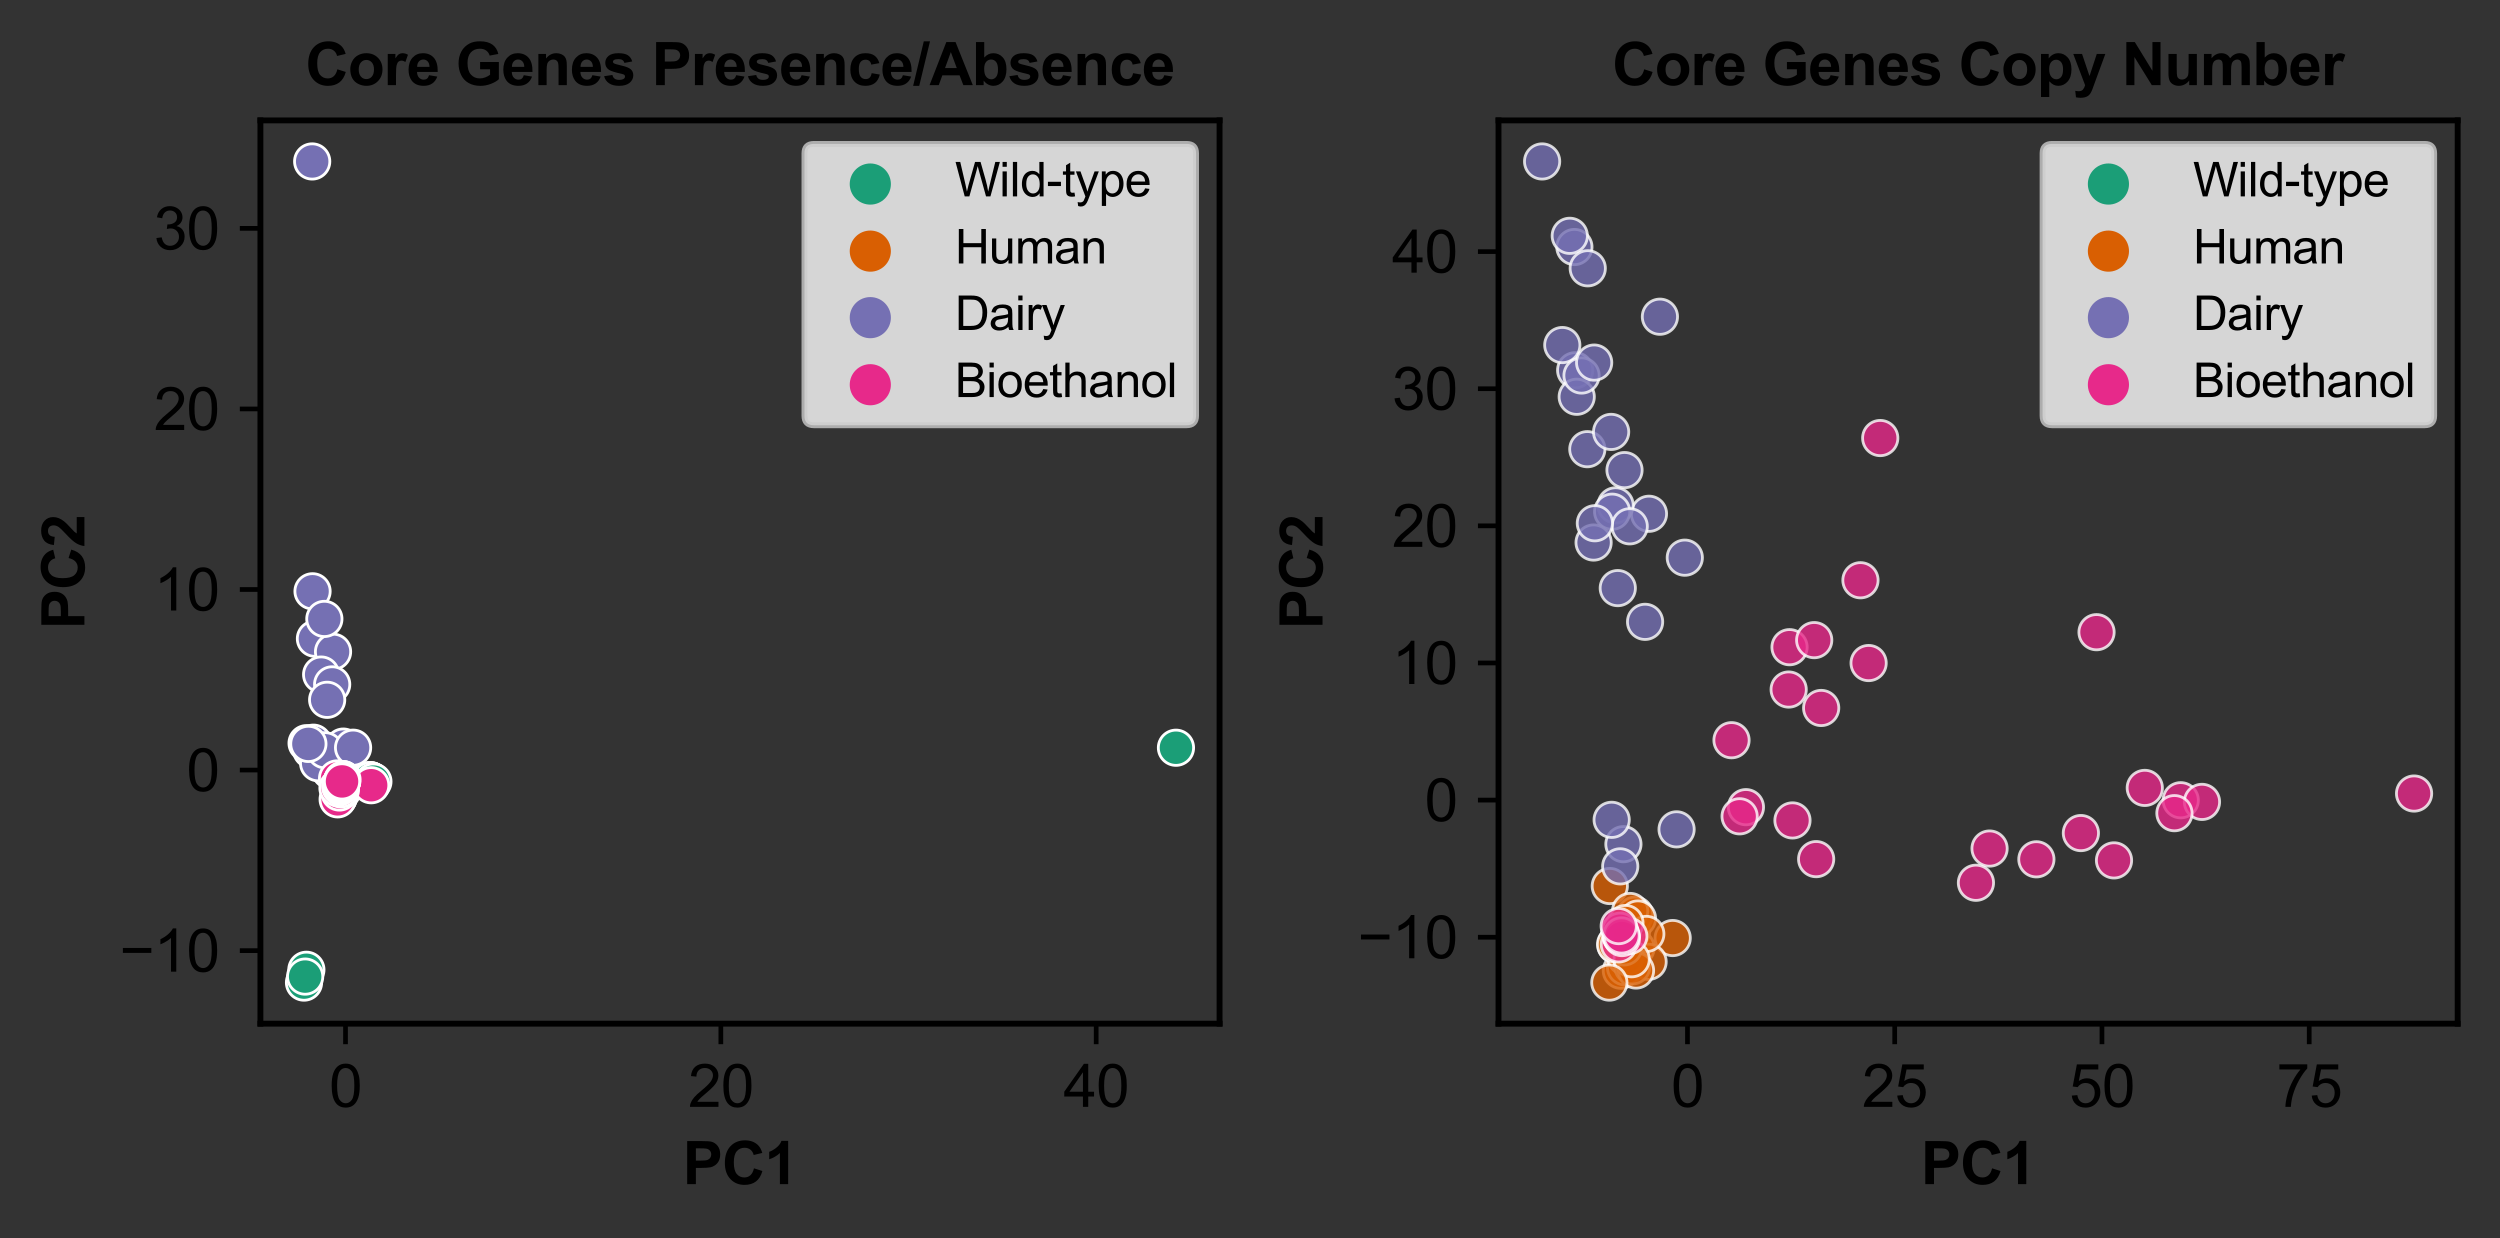 <?xml version="1.0" encoding="utf-8" standalone="no"?>
<!DOCTYPE svg PUBLIC "-//W3C//DTD SVG 1.1//EN"
  "http://www.w3.org/Graphics/SVG/1.1/DTD/svg11.dtd">
<svg xmlns:xlink="http://www.w3.org/1999/xlink" width="425.244pt" height="210.596pt" viewBox="0 0 425.244 210.596" xmlns="http://www.w3.org/2000/svg" version="1.1">
 <rect x="0" y="0" width="425.244" height="210.596" fill="#333333" stroke="none"/>
 <defs>
  <style type="text/css">*{stroke-linejoin: round; stroke-linecap: butt}</style>
 </defs>
 <g id="figure_1">
  <g id="patch_1">
   <path d="M 0 210.596 
L 425.244 210.596 
L 425.244 0 
L 0 0 
L 0 210.596 
z
" style="fill: none"/>
  </g>
  <g id="axes_1">
   <g id="patch_2">
    <path d="M 44.294 174.12 
L 207.444 174.12 
L 207.444 20.48 
L 44.294 20.48 
L 44.294 174.12 
z
" style="fill: none"/>
   </g>
   <g id="PathCollection_1">
    <defs>
     <path id="C0_0_9323860c8f" d="M 0 3 
C 0.796 3 1.559 2.684 2.121 2.121 
C 2.684 1.559 3 0.796 3 -0 
C 3 -0.796 2.684 -1.559 2.121 -2.121 
C 1.559 -2.684 0.796 -3 0 -3 
C -0.796 -3 -1.559 -2.684 -2.121 -2.121 
C -2.684 -1.559 -3 -0.796 -3 0 
C -3 0.796 -2.684 1.559 -2.121 2.121 
C -1.559 2.684 -0.796 3 0 3 
z
"/>
    </defs>
    <g clip-path="url(#p85f0d37e54)">
     <use xlink:href="#C0_0_9323860c8f" x="58.145" y="132.997" style="fill: #1b9e77; stroke: #ffffff; stroke-width: 0.48"/>
    </g>
    <g clip-path="url(#p85f0d37e54)">
     <use xlink:href="#C0_0_9323860c8f" x="63.23" y="132.822" style="fill: #1b9e77; stroke: #ffffff; stroke-width: 0.48"/>
    </g>
    <g clip-path="url(#p85f0d37e54)">
     <use xlink:href="#C0_0_9323860c8f" x="57.836" y="133.489" style="fill: #1b9e77; stroke: #ffffff; stroke-width: 0.48"/>
    </g>
    <g clip-path="url(#p85f0d37e54)">
     <use xlink:href="#C0_0_9323860c8f" x="57.773" y="133.645" style="fill: #1b9e77; stroke: #ffffff; stroke-width: 0.48"/>
    </g>
    <g clip-path="url(#p85f0d37e54)">
     <use xlink:href="#C0_0_9323860c8f" x="52.113" y="164.957" style="fill: #1b9e77; stroke: #ffffff; stroke-width: 0.48"/>
    </g>
    <g clip-path="url(#p85f0d37e54)">
     <use xlink:href="#C0_0_9323860c8f" x="51.71" y="167.136" style="fill: #1b9e77; stroke: #ffffff; stroke-width: 0.48"/>
    </g>
    <g clip-path="url(#p85f0d37e54)">
     <use xlink:href="#C0_0_9323860c8f" x="51.905" y="166.115" style="fill: #1b9e77; stroke: #ffffff; stroke-width: 0.48"/>
    </g>
    <g clip-path="url(#p85f0d37e54)">
     <use xlink:href="#C0_0_9323860c8f" x="63.258" y="133.276" style="fill: #1b9e77; stroke: #ffffff; stroke-width: 0.48"/>
    </g>
    <g clip-path="url(#p85f0d37e54)">
     <use xlink:href="#C0_0_9323860c8f" x="58.315" y="134.427" style="fill: #1b9e77; stroke: #ffffff; stroke-width: 0.48"/>
    </g>
    <g clip-path="url(#p85f0d37e54)">
     <use xlink:href="#C0_0_9323860c8f" x="58.292" y="132.532" style="fill: #1b9e77; stroke: #ffffff; stroke-width: 0.48"/>
    </g>
    <g clip-path="url(#p85f0d37e54)">
     <use xlink:href="#C0_0_9323860c8f" x="58.263" y="132.631" style="fill: #1b9e77; stroke: #ffffff; stroke-width: 0.48"/>
    </g>
    <g clip-path="url(#p85f0d37e54)">
     <use xlink:href="#C0_0_9323860c8f" x="58.263" y="132.631" style="fill: #1b9e77; stroke: #ffffff; stroke-width: 0.48"/>
    </g>
    <g clip-path="url(#p85f0d37e54)">
     <use xlink:href="#C0_0_9323860c8f" x="58.13" y="133.052" style="fill: #1b9e77; stroke: #ffffff; stroke-width: 0.48"/>
    </g>
    <g clip-path="url(#p85f0d37e54)">
     <use xlink:href="#C0_0_9323860c8f" x="58.23" y="132.744" style="fill: #1b9e77; stroke: #ffffff; stroke-width: 0.48"/>
    </g>
    <g clip-path="url(#p85f0d37e54)">
     <use xlink:href="#C0_0_9323860c8f" x="62.976" y="132.711" style="fill: #1b9e77; stroke: #ffffff; stroke-width: 0.48"/>
    </g>
    <g clip-path="url(#p85f0d37e54)">
     <use xlink:href="#C0_0_9323860c8f" x="62.976" y="132.711" style="fill: #1b9e77; stroke: #ffffff; stroke-width: 0.48"/>
    </g>
    <g clip-path="url(#p85f0d37e54)">
     <use xlink:href="#C0_0_9323860c8f" x="57.635" y="135.602" style="fill: #1b9e77; stroke: #ffffff; stroke-width: 0.48"/>
    </g>
    <g clip-path="url(#p85f0d37e54)">
     <use xlink:href="#C0_0_9323860c8f" x="62.976" y="132.711" style="fill: #1b9e77; stroke: #ffffff; stroke-width: 0.48"/>
    </g>
    <g clip-path="url(#p85f0d37e54)">
     <use xlink:href="#C0_0_9323860c8f" x="200.028" y="127.188" style="fill: #1b9e77; stroke: #ffffff; stroke-width: 0.48"/>
    </g>
    <g clip-path="url(#p85f0d37e54)">
     <use xlink:href="#C0_0_9323860c8f" x="63.517" y="132.948" style="fill: #1b9e77; stroke: #ffffff; stroke-width: 0.48"/>
    </g>
    <g clip-path="url(#p85f0d37e54)">
     <use xlink:href="#C0_0_9323860c8f" x="58.049" y="132.262" style="fill: #1b9e77; stroke: #ffffff; stroke-width: 0.48"/>
    </g>
    <g clip-path="url(#p85f0d37e54)">
     <use xlink:href="#C0_0_9323860c8f" x="58.292" y="132.532" style="fill: #1b9e77; stroke: #ffffff; stroke-width: 0.48"/>
    </g>
    <g clip-path="url(#p85f0d37e54)">
     <use xlink:href="#C0_0_9323860c8f" x="58.187" y="132.889" style="fill: #1b9e77; stroke: #ffffff; stroke-width: 0.48"/>
    </g>
    <g clip-path="url(#p85f0d37e54)">
     <use xlink:href="#C0_0_9323860c8f" x="58.187" y="132.889" style="fill: #1b9e77; stroke: #ffffff; stroke-width: 0.48"/>
    </g>
    <g clip-path="url(#p85f0d37e54)">
     <use xlink:href="#C0_0_9323860c8f" x="58.263" y="132.631" style="fill: #1b9e77; stroke: #ffffff; stroke-width: 0.48"/>
    </g>
    <g clip-path="url(#p85f0d37e54)">
     <use xlink:href="#C0_0_9323860c8f" x="58.263" y="132.631" style="fill: #1b9e77; stroke: #ffffff; stroke-width: 0.48"/>
    </g>
    <g clip-path="url(#p85f0d37e54)">
     <use xlink:href="#C0_0_9323860c8f" x="58.193" y="132.874" style="fill: #1b9e77; stroke: #ffffff; stroke-width: 0.48"/>
    </g>
    <g clip-path="url(#p85f0d37e54)">
     <use xlink:href="#C0_0_9323860c8f" x="58.223" y="132.733" style="fill: #1b9e77; stroke: #ffffff; stroke-width: 0.48"/>
    </g>
    <g clip-path="url(#p85f0d37e54)">
     <use xlink:href="#C0_0_9323860c8f" x="58.146" y="132.99" style="fill: #1b9e77; stroke: #ffffff; stroke-width: 0.48"/>
    </g>
    <g clip-path="url(#p85f0d37e54)">
     <use xlink:href="#C0_0_9323860c8f" x="58.009" y="131.889" style="fill: #1b9e77; stroke: #ffffff; stroke-width: 0.48"/>
    </g>
    <g clip-path="url(#p85f0d37e54)">
     <use xlink:href="#C0_0_9323860c8f" x="57.635" y="135.602" style="fill: #1b9e77; stroke: #ffffff; stroke-width: 0.48"/>
    </g>
    <g clip-path="url(#p85f0d37e54)">
     <use xlink:href="#C0_0_9323860c8f" x="58.23" y="132.744" style="fill: #1b9e77; stroke: #ffffff; stroke-width: 0.48"/>
    </g>
    <g clip-path="url(#p85f0d37e54)">
     <use xlink:href="#C0_0_9323860c8f" x="58.05" y="133.352" style="fill: #d95f02; stroke: #ffffff; stroke-width: 0.48"/>
    </g>
    <g clip-path="url(#p85f0d37e54)">
     <use xlink:href="#C0_0_9323860c8f" x="58.087" y="133.184" style="fill: #d95f02; stroke: #ffffff; stroke-width: 0.48"/>
    </g>
    <g clip-path="url(#p85f0d37e54)">
     <use xlink:href="#C0_0_9323860c8f" x="58.215" y="132.769" style="fill: #d95f02; stroke: #ffffff; stroke-width: 0.48"/>
    </g>
    <g clip-path="url(#p85f0d37e54)">
     <use xlink:href="#C0_0_9323860c8f" x="58.179" y="132.891" style="fill: #d95f02; stroke: #ffffff; stroke-width: 0.48"/>
    </g>
    <g clip-path="url(#p85f0d37e54)">
     <use xlink:href="#C0_0_9323860c8f" x="57.787" y="133.55" style="fill: #d95f02; stroke: #ffffff; stroke-width: 0.48"/>
    </g>
    <g clip-path="url(#p85f0d37e54)">
     <use xlink:href="#C0_0_9323860c8f" x="57.928" y="132.521" style="fill: #d95f02; stroke: #ffffff; stroke-width: 0.48"/>
    </g>
    <g clip-path="url(#p85f0d37e54)">
     <use xlink:href="#C0_0_9323860c8f" x="58.108" y="133.21" style="fill: #d95f02; stroke: #ffffff; stroke-width: 0.48"/>
    </g>
    <g clip-path="url(#p85f0d37e54)">
     <use xlink:href="#C0_0_9323860c8f" x="58.084" y="133.217" style="fill: #d95f02; stroke: #ffffff; stroke-width: 0.48"/>
    </g>
    <g clip-path="url(#p85f0d37e54)">
     <use xlink:href="#C0_0_9323860c8f" x="57.975" y="132.127" style="fill: #d95f02; stroke: #ffffff; stroke-width: 0.48"/>
    </g>
    <g clip-path="url(#p85f0d37e54)">
     <use xlink:href="#C0_0_9323860c8f" x="58.263" y="132.631" style="fill: #d95f02; stroke: #ffffff; stroke-width: 0.48"/>
    </g>
    <g clip-path="url(#p85f0d37e54)">
     <use xlink:href="#C0_0_9323860c8f" x="58.164" y="132.94" style="fill: #d95f02; stroke: #ffffff; stroke-width: 0.48"/>
    </g>
    <g clip-path="url(#p85f0d37e54)">
     <use xlink:href="#C0_0_9323860c8f" x="58.031" y="133.381" style="fill: #d95f02; stroke: #ffffff; stroke-width: 0.48"/>
    </g>
    <g clip-path="url(#p85f0d37e54)">
     <use xlink:href="#C0_0_9323860c8f" x="57.792" y="133.35" style="fill: #d95f02; stroke: #ffffff; stroke-width: 0.48"/>
    </g>
    <g clip-path="url(#p85f0d37e54)">
     <use xlink:href="#C0_0_9323860c8f" x="58.181" y="132.915" style="fill: #d95f02; stroke: #ffffff; stroke-width: 0.48"/>
    </g>
    <g clip-path="url(#p85f0d37e54)">
     <use xlink:href="#C0_0_9323860c8f" x="58.218" y="132.78" style="fill: #d95f02; stroke: #ffffff; stroke-width: 0.48"/>
    </g>
    <g clip-path="url(#p85f0d37e54)">
     <use xlink:href="#C0_0_9323860c8f" x="58.217" y="132.793" style="fill: #d95f02; stroke: #ffffff; stroke-width: 0.48"/>
    </g>
    <g clip-path="url(#p85f0d37e54)">
     <use xlink:href="#C0_0_9323860c8f" x="57.94" y="132.139" style="fill: #d95f02; stroke: #ffffff; stroke-width: 0.48"/>
    </g>
    <g clip-path="url(#p85f0d37e54)">
     <use xlink:href="#C0_0_9323860c8f" x="57.972" y="132.62" style="fill: #d95f02; stroke: #ffffff; stroke-width: 0.48"/>
    </g>
    <g clip-path="url(#p85f0d37e54)">
     <use xlink:href="#C0_0_9323860c8f" x="57.926" y="133.768" style="fill: #d95f02; stroke: #ffffff; stroke-width: 0.48"/>
    </g>
    <g clip-path="url(#p85f0d37e54)">
     <use xlink:href="#C0_0_9323860c8f" x="58.124" y="133.044" style="fill: #d95f02; stroke: #ffffff; stroke-width: 0.48"/>
    </g>
    <g clip-path="url(#p85f0d37e54)">
     <use xlink:href="#C0_0_9323860c8f" x="58.174" y="132.908" style="fill: #d95f02; stroke: #ffffff; stroke-width: 0.48"/>
    </g>
    <g clip-path="url(#p85f0d37e54)">
     <use xlink:href="#C0_0_9323860c8f" x="58.088" y="133.191" style="fill: #d95f02; stroke: #ffffff; stroke-width: 0.48"/>
    </g>
    <g clip-path="url(#p85f0d37e54)">
     <use xlink:href="#C0_0_9323860c8f" x="57.797" y="134.17" style="fill: #d95f02; stroke: #ffffff; stroke-width: 0.48"/>
    </g>
    <g clip-path="url(#p85f0d37e54)">
     <use xlink:href="#C0_0_9323860c8f" x="57.935" y="133.003" style="fill: #d95f02; stroke: #ffffff; stroke-width: 0.48"/>
    </g>
    <g clip-path="url(#p85f0d37e54)">
     <use xlink:href="#C0_0_9323860c8f" x="58.188" y="132.91" style="fill: #d95f02; stroke: #ffffff; stroke-width: 0.48"/>
    </g>
    <g clip-path="url(#p85f0d37e54)">
     <use xlink:href="#C0_0_9323860c8f" x="53.317" y="126.903" style="fill: #7570b3; stroke: #ffffff; stroke-width: 0.48"/>
    </g>
    <g clip-path="url(#p85f0d37e54)">
     <use xlink:href="#C0_0_9323860c8f" x="53.101" y="27.463" style="fill: #7570b3; stroke: #ffffff; stroke-width: 0.48"/>
    </g>
    <g clip-path="url(#p85f0d37e54)">
     <use xlink:href="#C0_0_9323860c8f" x="53.57" y="108.644" style="fill: #7570b3; stroke: #ffffff; stroke-width: 0.48"/>
    </g>
    <g clip-path="url(#p85f0d37e54)">
     <use xlink:href="#C0_0_9323860c8f" x="56.65" y="110.864" style="fill: #7570b3; stroke: #ffffff; stroke-width: 0.48"/>
    </g>
    <g clip-path="url(#p85f0d37e54)">
     <use xlink:href="#C0_0_9323860c8f" x="54.627" y="114.742" style="fill: #7570b3; stroke: #ffffff; stroke-width: 0.48"/>
    </g>
    <g clip-path="url(#p85f0d37e54)">
     <use xlink:href="#C0_0_9323860c8f" x="53.162" y="100.579" style="fill: #7570b3; stroke: #ffffff; stroke-width: 0.48"/>
    </g>
    <g clip-path="url(#p85f0d37e54)">
     <use xlink:href="#C0_0_9323860c8f" x="55.172" y="105.277" style="fill: #7570b3; stroke: #ffffff; stroke-width: 0.48"/>
    </g>
    <g clip-path="url(#p85f0d37e54)">
     <use xlink:href="#C0_0_9323860c8f" x="56.5" y="116.414" style="fill: #7570b3; stroke: #ffffff; stroke-width: 0.48"/>
    </g>
    <g clip-path="url(#p85f0d37e54)">
     <use xlink:href="#C0_0_9323860c8f" x="55.649" y="119.037" style="fill: #7570b3; stroke: #ffffff; stroke-width: 0.48"/>
    </g>
    <g clip-path="url(#p85f0d37e54)">
     <use xlink:href="#C0_0_9323860c8f" x="58.395" y="126.995" style="fill: #7570b3; stroke: #ffffff; stroke-width: 0.48"/>
    </g>
    <g clip-path="url(#p85f0d37e54)">
     <use xlink:href="#C0_0_9323860c8f" x="56.701" y="131.222" style="fill: #7570b3; stroke: #ffffff; stroke-width: 0.48"/>
    </g>
    <g clip-path="url(#p85f0d37e54)">
     <use xlink:href="#C0_0_9323860c8f" x="57.568" y="131.681" style="fill: #7570b3; stroke: #ffffff; stroke-width: 0.48"/>
    </g>
    <g clip-path="url(#p85f0d37e54)">
     <use xlink:href="#C0_0_9323860c8f" x="57.314" y="131.627" style="fill: #7570b3; stroke: #ffffff; stroke-width: 0.48"/>
    </g>
    <g clip-path="url(#p85f0d37e54)">
     <use xlink:href="#C0_0_9323860c8f" x="55.224" y="130.138" style="fill: #7570b3; stroke: #ffffff; stroke-width: 0.48"/>
    </g>
    <g clip-path="url(#p85f0d37e54)">
     <use xlink:href="#C0_0_9323860c8f" x="52.92" y="127.568" style="fill: #7570b3; stroke: #ffffff; stroke-width: 0.48"/>
    </g>
    <g clip-path="url(#p85f0d37e54)">
     <use xlink:href="#C0_0_9323860c8f" x="55.074" y="128.876" style="fill: #7570b3; stroke: #ffffff; stroke-width: 0.48"/>
    </g>
    <g clip-path="url(#p85f0d37e54)">
     <use xlink:href="#C0_0_9323860c8f" x="56.125" y="131.07" style="fill: #7570b3; stroke: #ffffff; stroke-width: 0.48"/>
    </g>
    <g clip-path="url(#p85f0d37e54)">
     <use xlink:href="#C0_0_9323860c8f" x="55.792" y="129.699" style="fill: #7570b3; stroke: #ffffff; stroke-width: 0.48"/>
    </g>
    <g clip-path="url(#p85f0d37e54)">
     <use xlink:href="#C0_0_9323860c8f" x="53.642" y="127.047" style="fill: #7570b3; stroke: #ffffff; stroke-width: 0.48"/>
    </g>
    <g clip-path="url(#p85f0d37e54)">
     <use xlink:href="#C0_0_9323860c8f" x="53.308" y="126.329" style="fill: #7570b3; stroke: #ffffff; stroke-width: 0.48"/>
    </g>
    <g clip-path="url(#p85f0d37e54)">
     <use xlink:href="#C0_0_9323860c8f" x="54.778" y="128.3" style="fill: #7570b3; stroke: #ffffff; stroke-width: 0.48"/>
    </g>
    <g clip-path="url(#p85f0d37e54)">
     <use xlink:href="#C0_0_9323860c8f" x="54.117" y="129.819" style="fill: #7570b3; stroke: #ffffff; stroke-width: 0.48"/>
    </g>
    <g clip-path="url(#p85f0d37e54)">
     <use xlink:href="#C0_0_9323860c8f" x="55.298" y="127.621" style="fill: #7570b3; stroke: #ffffff; stroke-width: 0.48"/>
    </g>
    <g clip-path="url(#p85f0d37e54)">
     <use xlink:href="#C0_0_9323860c8f" x="52.148" y="126.413" style="fill: #7570b3; stroke: #ffffff; stroke-width: 0.48"/>
    </g>
    <g clip-path="url(#p85f0d37e54)">
     <use xlink:href="#C0_0_9323860c8f" x="60.058" y="127.181" style="fill: #7570b3; stroke: #ffffff; stroke-width: 0.48"/>
    </g>
    <g clip-path="url(#p85f0d37e54)">
     <use xlink:href="#C0_0_9323860c8f" x="52.457" y="126.537" style="fill: #7570b3; stroke: #ffffff; stroke-width: 0.48"/>
    </g>
    <g clip-path="url(#p85f0d37e54)">
     <use xlink:href="#C0_0_9323860c8f" x="58.086" y="133.323" style="fill: #e7298a; stroke: #ffffff; stroke-width: 0.48"/>
    </g>
    <g clip-path="url(#p85f0d37e54)">
     <use xlink:href="#C0_0_9323860c8f" x="58.154" y="132.916" style="fill: #e7298a; stroke: #ffffff; stroke-width: 0.48"/>
    </g>
    <g clip-path="url(#p85f0d37e54)">
     <use xlink:href="#C0_0_9323860c8f" x="58.239" y="132.686" style="fill: #e7298a; stroke: #ffffff; stroke-width: 0.48"/>
    </g>
    <g clip-path="url(#p85f0d37e54)">
     <use xlink:href="#C0_0_9323860c8f" x="58.193" y="132.874" style="fill: #e7298a; stroke: #ffffff; stroke-width: 0.48"/>
    </g>
    <g clip-path="url(#p85f0d37e54)">
     <use xlink:href="#C0_0_9323860c8f" x="57.433" y="135.969" style="fill: #e7298a; stroke: #ffffff; stroke-width: 0.48"/>
    </g>
    <g clip-path="url(#p85f0d37e54)">
     <use xlink:href="#C0_0_9323860c8f" x="58.292" y="132.532" style="fill: #e7298a; stroke: #ffffff; stroke-width: 0.48"/>
    </g>
    <g clip-path="url(#p85f0d37e54)">
     <use xlink:href="#C0_0_9323860c8f" x="58.285" y="132.693" style="fill: #e7298a; stroke: #ffffff; stroke-width: 0.48"/>
    </g>
    <g clip-path="url(#p85f0d37e54)">
     <use xlink:href="#C0_0_9323860c8f" x="58.292" y="132.532" style="fill: #e7298a; stroke: #ffffff; stroke-width: 0.48"/>
    </g>
    <g clip-path="url(#p85f0d37e54)">
     <use xlink:href="#C0_0_9323860c8f" x="57.815" y="134.183" style="fill: #e7298a; stroke: #ffffff; stroke-width: 0.48"/>
    </g>
    <g clip-path="url(#p85f0d37e54)">
     <use xlink:href="#C0_0_9323860c8f" x="57.993" y="133.621" style="fill: #e7298a; stroke: #ffffff; stroke-width: 0.48"/>
    </g>
    <g clip-path="url(#p85f0d37e54)">
     <use xlink:href="#C0_0_9323860c8f" x="58.005" y="133.551" style="fill: #e7298a; stroke: #ffffff; stroke-width: 0.48"/>
    </g>
    <g clip-path="url(#p85f0d37e54)">
     <use xlink:href="#C0_0_9323860c8f" x="58.002" y="134.275" style="fill: #e7298a; stroke: #ffffff; stroke-width: 0.48"/>
    </g>
    <g clip-path="url(#p85f0d37e54)">
     <use xlink:href="#C0_0_9323860c8f" x="58.292" y="132.532" style="fill: #e7298a; stroke: #ffffff; stroke-width: 0.48"/>
    </g>
    <g clip-path="url(#p85f0d37e54)">
     <use xlink:href="#C0_0_9323860c8f" x="63.135" y="133.566" style="fill: #e7298a; stroke: #ffffff; stroke-width: 0.48"/>
    </g>
    <g clip-path="url(#p85f0d37e54)">
     <use xlink:href="#C0_0_9323860c8f" x="57.964" y="133.779" style="fill: #e7298a; stroke: #ffffff; stroke-width: 0.48"/>
    </g>
    <g clip-path="url(#p85f0d37e54)">
     <use xlink:href="#C0_0_9323860c8f" x="57.734" y="134.803" style="fill: #e7298a; stroke: #ffffff; stroke-width: 0.48"/>
    </g>
    <g clip-path="url(#p85f0d37e54)">
     <use xlink:href="#C0_0_9323860c8f" x="57.335" y="132.412" style="fill: #e7298a; stroke: #ffffff; stroke-width: 0.48"/>
    </g>
    <g clip-path="url(#p85f0d37e54)">
     <use xlink:href="#C0_0_9323860c8f" x="57.996" y="134.279" style="fill: #e7298a; stroke: #ffffff; stroke-width: 0.48"/>
    </g>
    <g clip-path="url(#p85f0d37e54)">
     <use xlink:href="#C0_0_9323860c8f" x="57.403" y="134.042" style="fill: #e7298a; stroke: #ffffff; stroke-width: 0.48"/>
    </g>
    <g clip-path="url(#p85f0d37e54)">
     <use xlink:href="#C0_0_9323860c8f" x="57.873" y="133.841" style="fill: #e7298a; stroke: #ffffff; stroke-width: 0.48"/>
    </g>
    <g clip-path="url(#p85f0d37e54)">
     <use xlink:href="#C0_0_9323860c8f" x="57.998" y="133.468" style="fill: #e7298a; stroke: #ffffff; stroke-width: 0.48"/>
    </g>
    <g clip-path="url(#p85f0d37e54)">
     <use xlink:href="#C0_0_9323860c8f" x="58.044" y="133.314" style="fill: #e7298a; stroke: #ffffff; stroke-width: 0.48"/>
    </g>
    <g clip-path="url(#p85f0d37e54)">
     <use xlink:href="#C0_0_9323860c8f" x="57.992" y="133.461" style="fill: #e7298a; stroke: #ffffff; stroke-width: 0.48"/>
    </g>
    <g clip-path="url(#p85f0d37e54)">
     <use xlink:href="#C0_0_9323860c8f" x="57.983" y="133.449" style="fill: #e7298a; stroke: #ffffff; stroke-width: 0.48"/>
    </g>
    <g clip-path="url(#p85f0d37e54)">
     <use xlink:href="#C0_0_9323860c8f" x="57.946" y="133.608" style="fill: #e7298a; stroke: #ffffff; stroke-width: 0.48"/>
    </g>
    <g clip-path="url(#p85f0d37e54)">
     <use xlink:href="#C0_0_9323860c8f" x="57.987" y="133.471" style="fill: #e7298a; stroke: #ffffff; stroke-width: 0.48"/>
    </g>
    <g clip-path="url(#p85f0d37e54)">
     <use xlink:href="#C0_0_9323860c8f" x="58.101" y="133.112" style="fill: #e7298a; stroke: #ffffff; stroke-width: 0.48"/>
    </g>
    <g clip-path="url(#p85f0d37e54)">
     <use xlink:href="#C0_0_9323860c8f" x="58.037" y="133.312" style="fill: #e7298a; stroke: #ffffff; stroke-width: 0.48"/>
    </g>
    <g clip-path="url(#p85f0d37e54)">
     <use xlink:href="#C0_0_9323860c8f" x="58.136" y="133.005" style="fill: #e7298a; stroke: #ffffff; stroke-width: 0.48"/>
    </g>
    <g clip-path="url(#p85f0d37e54)">
     <use xlink:href="#C0_0_9323860c8f" x="58.152" y="132.975" style="fill: #e7298a; stroke: #ffffff; stroke-width: 0.48"/>
    </g>
    <g clip-path="url(#p85f0d37e54)">
     <use xlink:href="#C0_0_9323860c8f" x="58.259" y="132.641" style="fill: #e7298a; stroke: #ffffff; stroke-width: 0.48"/>
    </g>
    <g clip-path="url(#p85f0d37e54)">
     <use xlink:href="#C0_0_9323860c8f" x="58.178" y="132.918" style="fill: #e7298a; stroke: #ffffff; stroke-width: 0.48"/>
    </g>
   </g>
   <g id="PathCollection_2"/>
   <g id="PathCollection_3"/>
   <g id="PathCollection_4"/>
   <g id="PathCollection_5"/>
   <g id="matplotlib.axis_1">
    <g id="xtick_1">
     <g id="line2d_1">
      <defs>
       <path id="m330f543abb" d="M 0 0 
L 0 3.5 
" style="stroke: #000000; stroke-width: 0.8"/>
      </defs>
      <g>
       <use xlink:href="#m330f543abb" x="58.771" y="174.12" style="stroke: #000000; stroke-width: 0.8"/>
      </g>
     </g>
     <g id="text_1">
      <!-- 0 -->
      <g transform="translate(55.991 188.278) scale(0.1 -0.1)">
       <defs>
        <path id="ArialMT-30" d="M 266 2259 
Q 266 3072 433 3567 
Q 600 4063 929 4331 
Q 1259 4600 1759 4600 
Q 2128 4600 2406 4451 
Q 2684 4303 2865 4023 
Q 3047 3744 3150 3342 
Q 3253 2941 3253 2259 
Q 3253 1453 3087 958 
Q 2922 463 2592 192 
Q 2263 -78 1759 -78 
Q 1097 -78 719 397 
Q 266 969 266 2259 
z
M 844 2259 
Q 844 1131 1108 757 
Q 1372 384 1759 384 
Q 2147 384 2411 759 
Q 2675 1134 2675 2259 
Q 2675 3391 2411 3762 
Q 2147 4134 1753 4134 
Q 1366 4134 1134 3806 
Q 844 3388 844 2259 
z
" transform="scale(0.016)"/>
       </defs>
       <use xlink:href="#ArialMT-30"/>
      </g>
     </g>
    </g>
    <g id="xtick_2">
     <g id="line2d_2">
      <g>
       <use xlink:href="#m330f543abb" x="122.614" y="174.12" style="stroke: #000000; stroke-width: 0.8"/>
      </g>
     </g>
     <g id="text_2">
      <!-- 20 -->
      <g transform="translate(117.053 188.278) scale(0.1 -0.1)">
       <defs>
        <path id="ArialMT-32" d="M 3222 541 
L 3222 0 
L 194 0 
Q 188 203 259 391 
Q 375 700 629 1000 
Q 884 1300 1366 1694 
Q 2113 2306 2375 2664 
Q 2638 3022 2638 3341 
Q 2638 3675 2398 3904 
Q 2159 4134 1775 4134 
Q 1369 4134 1125 3890 
Q 881 3647 878 3216 
L 300 3275 
Q 359 3922 746 4261 
Q 1134 4600 1788 4600 
Q 2447 4600 2831 4234 
Q 3216 3869 3216 3328 
Q 3216 3053 3103 2787 
Q 2991 2522 2730 2228 
Q 2469 1934 1863 1422 
Q 1356 997 1212 845 
Q 1069 694 975 541 
L 3222 541 
z
" transform="scale(0.016)"/>
       </defs>
       <use xlink:href="#ArialMT-32"/>
       <use xlink:href="#ArialMT-30" x="55.615"/>
      </g>
     </g>
    </g>
    <g id="xtick_3">
     <g id="line2d_3">
      <g>
       <use xlink:href="#m330f543abb" x="186.457" y="174.12" style="stroke: #000000; stroke-width: 0.8"/>
      </g>
     </g>
     <g id="text_3">
      <!-- 40 -->
      <g transform="translate(180.896 188.278) scale(0.1 -0.1)">
       <defs>
        <path id="ArialMT-34" d="M 2069 0 
L 2069 1097 
L 81 1097 
L 81 1613 
L 2172 4581 
L 2631 4581 
L 2631 1613 
L 3250 1613 
L 3250 1097 
L 2631 1097 
L 2631 0 
L 2069 0 
z
M 2069 1613 
L 2069 3678 
L 634 1613 
L 2069 1613 
z
" transform="scale(0.016)"/>
       </defs>
       <use xlink:href="#ArialMT-34"/>
       <use xlink:href="#ArialMT-30" x="55.615"/>
      </g>
     </g>
    </g>
    <g id="text_4">
     <!-- PC1 -->
     <g transform="translate(116.142 201.423) scale(0.1 -0.1)">
      <defs>
       <path id="Arial-BoldMT-50" d="M 466 0 
L 466 4581 
L 1950 4581 
Q 2794 4581 3050 4513 
Q 3444 4409 3709 4064 
Q 3975 3719 3975 3172 
Q 3975 2750 3822 2462 
Q 3669 2175 3433 2011 
Q 3197 1847 2953 1794 
Q 2622 1728 1994 1728 
L 1391 1728 
L 1391 0 
L 466 0 
z
M 1391 3806 
L 1391 2506 
L 1897 2506 
Q 2444 2506 2628 2578 
Q 2813 2650 2917 2803 
Q 3022 2956 3022 3159 
Q 3022 3409 2875 3571 
Q 2728 3734 2503 3775 
Q 2338 3806 1838 3806 
L 1391 3806 
z
" transform="scale(0.016)"/>
       <path id="Arial-BoldMT-43" d="M 3397 1684 
L 4294 1400 
Q 4088 650 3608 286 
Q 3128 -78 2391 -78 
Q 1478 -78 890 545 
Q 303 1169 303 2250 
Q 303 3394 893 4026 
Q 1484 4659 2447 4659 
Q 3288 4659 3813 4163 
Q 4125 3869 4281 3319 
L 3366 3100 
Q 3284 3456 3026 3662 
Q 2769 3869 2400 3869 
Q 1891 3869 1573 3503 
Q 1256 3138 1256 2319 
Q 1256 1450 1568 1081 
Q 1881 713 2381 713 
Q 2750 713 3015 947 
Q 3281 1181 3397 1684 
z
" transform="scale(0.016)"/>
       <path id="Arial-BoldMT-31" d="M 2519 0 
L 1641 0 
L 1641 3309 
Q 1159 2859 506 2644 
L 506 3441 
Q 850 3553 1253 3867 
Q 1656 4181 1806 4600 
L 2519 4600 
L 2519 0 
z
" transform="scale(0.016)"/>
      </defs>
      <use xlink:href="#Arial-BoldMT-50"/>
      <use xlink:href="#Arial-BoldMT-43" x="66.699"/>
      <use xlink:href="#Arial-BoldMT-31" x="138.916"/>
     </g>
    </g>
   </g>
   <g id="matplotlib.axis_2">
    <g id="ytick_1">
     <g id="line2d_4">
      <defs>
       <path id="m3a97318b2d" d="M 0 0 
L -3.5 0 
" style="stroke: #000000; stroke-width: 0.8"/>
      </defs>
      <g>
       <use xlink:href="#m3a97318b2d" x="44.294" y="161.701" style="stroke: #000000; stroke-width: 0.8"/>
      </g>
     </g>
     <g id="text_5">
      <!-- −10 -->
      <g transform="translate(20.331 165.28) scale(0.1 -0.1)">
       <defs>
        <path id="ArialMT-2212" d="M 3381 1997 
L 356 1997 
L 356 2522 
L 3381 2522 
L 3381 1997 
z
" transform="scale(0.016)"/>
        <path id="ArialMT-31" d="M 2384 0 
L 1822 0 
L 1822 3584 
Q 1619 3391 1289 3197 
Q 959 3003 697 2906 
L 697 3450 
Q 1169 3672 1522 3987 
Q 1875 4303 2022 4600 
L 2384 4600 
L 2384 0 
z
" transform="scale(0.016)"/>
       </defs>
       <use xlink:href="#ArialMT-2212"/>
       <use xlink:href="#ArialMT-31" x="58.398"/>
       <use xlink:href="#ArialMT-30" x="114.014"/>
      </g>
     </g>
    </g>
    <g id="ytick_2">
     <g id="line2d_5">
      <g>
       <use xlink:href="#m3a97318b2d" x="44.294" y="130.987" style="stroke: #000000; stroke-width: 0.8"/>
      </g>
     </g>
     <g id="text_6">
      <!-- 0 -->
      <g transform="translate(31.733 134.566) scale(0.1 -0.1)">
       <use xlink:href="#ArialMT-30"/>
      </g>
     </g>
    </g>
    <g id="ytick_3">
     <g id="line2d_6">
      <g>
       <use xlink:href="#m3a97318b2d" x="44.294" y="100.274" style="stroke: #000000; stroke-width: 0.8"/>
      </g>
     </g>
     <g id="text_7">
      <!-- 10 -->
      <g transform="translate(26.172 103.853) scale(0.1 -0.1)">
       <use xlink:href="#ArialMT-31"/>
       <use xlink:href="#ArialMT-30" x="55.615"/>
      </g>
     </g>
    </g>
    <g id="ytick_4">
     <g id="line2d_7">
      <g>
       <use xlink:href="#m3a97318b2d" x="44.294" y="69.56" style="stroke: #000000; stroke-width: 0.8"/>
      </g>
     </g>
     <g id="text_8">
      <!-- 20 -->
      <g transform="translate(26.172 73.139) scale(0.1 -0.1)">
       <use xlink:href="#ArialMT-32"/>
       <use xlink:href="#ArialMT-30" x="55.615"/>
      </g>
     </g>
    </g>
    <g id="ytick_5">
     <g id="line2d_8">
      <g>
       <use xlink:href="#m3a97318b2d" x="44.294" y="38.847" style="stroke: #000000; stroke-width: 0.8"/>
      </g>
     </g>
     <g id="text_9">
      <!-- 30 -->
      <g transform="translate(26.172 42.425) scale(0.1 -0.1)">
       <defs>
        <path id="ArialMT-33" d="M 269 1209 
L 831 1284 
Q 928 806 1161 595 
Q 1394 384 1728 384 
Q 2125 384 2398 659 
Q 2672 934 2672 1341 
Q 2672 1728 2419 1979 
Q 2166 2231 1775 2231 
Q 1616 2231 1378 2169 
L 1441 2663 
Q 1497 2656 1531 2656 
Q 1891 2656 2178 2843 
Q 2466 3031 2466 3422 
Q 2466 3731 2256 3934 
Q 2047 4138 1716 4138 
Q 1388 4138 1169 3931 
Q 950 3725 888 3313 
L 325 3413 
Q 428 3978 793 4289 
Q 1159 4600 1703 4600 
Q 2078 4600 2393 4439 
Q 2709 4278 2876 4000 
Q 3044 3722 3044 3409 
Q 3044 3113 2884 2869 
Q 2725 2625 2413 2481 
Q 2819 2388 3044 2092 
Q 3269 1797 3269 1353 
Q 3269 753 2831 336 
Q 2394 -81 1725 -81 
Q 1122 -81 723 278 
Q 325 638 269 1209 
z
" transform="scale(0.016)"/>
       </defs>
       <use xlink:href="#ArialMT-33"/>
       <use xlink:href="#ArialMT-30" x="55.615"/>
      </g>
     </g>
    </g>
    <g id="text_10">
     <!-- PC2 -->
     <g transform="translate(14.358 107.026) rotate(-90) scale(0.1 -0.1)">
      <defs>
       <path id="Arial-BoldMT-32" d="M 3238 816 
L 3238 0 
L 159 0 
Q 209 463 459 877 
Q 709 1291 1447 1975 
Q 2041 2528 2175 2725 
Q 2356 2997 2356 3263 
Q 2356 3556 2198 3714 
Q 2041 3872 1763 3872 
Q 1488 3872 1325 3706 
Q 1163 3541 1138 3156 
L 263 3244 
Q 341 3969 753 4284 
Q 1166 4600 1784 4600 
Q 2463 4600 2850 4234 
Q 3238 3869 3238 3325 
Q 3238 3016 3127 2736 
Q 3016 2456 2775 2150 
Q 2616 1947 2200 1565 
Q 1784 1184 1673 1059 
Q 1563 934 1494 816 
L 3238 816 
z
" transform="scale(0.016)"/>
      </defs>
      <use xlink:href="#Arial-BoldMT-50"/>
      <use xlink:href="#Arial-BoldMT-43" x="66.699"/>
      <use xlink:href="#Arial-BoldMT-32" x="138.916"/>
     </g>
    </g>
   </g>
   <g id="patch_3">
    <path d="M 44.294 174.12 
L 44.294 20.48 
" style="fill: none; stroke: #000000; stroke-linejoin: miter; stroke-linecap: square"/>
   </g>
   <g id="patch_4">
    <path d="M 207.444 174.12 
L 207.444 20.48 
" style="fill: none; stroke: #000000; stroke-linejoin: miter; stroke-linecap: square"/>
   </g>
   <g id="patch_5">
    <path d="M 44.294 174.12 
L 207.444 174.12 
" style="fill: none; stroke: #000000; stroke-linejoin: miter; stroke-linecap: square"/>
   </g>
   <g id="patch_6">
    <path d="M 44.294 20.48 
L 207.444 20.48 
" style="fill: none; stroke: #000000; stroke-linejoin: miter; stroke-linecap: square"/>
   </g>
   <g id="text_11">
    <!-- Core Genes Presence/Absence -->
    <g transform="translate(51.948 14.48) scale(0.1 -0.1)">
     <defs>
      <path id="Arial-BoldMT-6f" d="M 256 1706 
Q 256 2144 472 2553 
Q 688 2963 1083 3178 
Q 1478 3394 1966 3394 
Q 2719 3394 3200 2905 
Q 3681 2416 3681 1669 
Q 3681 916 3195 420 
Q 2709 -75 1972 -75 
Q 1516 -75 1102 131 
Q 688 338 472 736 
Q 256 1134 256 1706 
z
M 1156 1659 
Q 1156 1166 1390 903 
Q 1625 641 1969 641 
Q 2313 641 2545 903 
Q 2778 1166 2778 1666 
Q 2778 2153 2545 2415 
Q 2313 2678 1969 2678 
Q 1625 2678 1390 2415 
Q 1156 2153 1156 1659 
z
" transform="scale(0.016)"/>
      <path id="Arial-BoldMT-72" d="M 1300 0 
L 422 0 
L 422 3319 
L 1238 3319 
L 1238 2847 
Q 1447 3181 1614 3287 
Q 1781 3394 1994 3394 
Q 2294 3394 2572 3228 
L 2300 2463 
Q 2078 2606 1888 2606 
Q 1703 2606 1575 2504 
Q 1447 2403 1373 2137 
Q 1300 1872 1300 1025 
L 1300 0 
z
" transform="scale(0.016)"/>
      <path id="Arial-BoldMT-65" d="M 2381 1056 
L 3256 909 
Q 3088 428 2723 176 
Q 2359 -75 1813 -75 
Q 947 -75 531 491 
Q 203 944 203 1634 
Q 203 2459 634 2926 
Q 1066 3394 1725 3394 
Q 2466 3394 2894 2905 
Q 3322 2416 3303 1406 
L 1103 1406 
Q 1113 1016 1316 798 
Q 1519 581 1822 581 
Q 2028 581 2168 693 
Q 2309 806 2381 1056 
z
M 2431 1944 
Q 2422 2325 2234 2523 
Q 2047 2722 1778 2722 
Q 1491 2722 1303 2513 
Q 1116 2303 1119 1944 
L 2431 1944 
z
" transform="scale(0.016)"/>
      <path id="Arial-BoldMT-20" transform="scale(0.016)"/>
      <path id="Arial-BoldMT-47" d="M 2597 1684 
L 2597 2456 
L 4591 2456 
L 4591 631 
Q 4300 350 3748 136 
Q 3197 -78 2631 -78 
Q 1913 -78 1378 223 
Q 844 525 575 1086 
Q 306 1647 306 2306 
Q 306 3022 606 3578 
Q 906 4134 1484 4431 
Q 1925 4659 2581 4659 
Q 3434 4659 3914 4301 
Q 4394 3944 4531 3313 
L 3613 3141 
Q 3516 3478 3248 3673 
Q 2981 3869 2581 3869 
Q 1975 3869 1617 3484 
Q 1259 3100 1259 2344 
Q 1259 1528 1621 1120 
Q 1984 713 2572 713 
Q 2863 713 3155 827 
Q 3447 941 3656 1103 
L 3656 1684 
L 2597 1684 
z
" transform="scale(0.016)"/>
      <path id="Arial-BoldMT-6e" d="M 3478 0 
L 2600 0 
L 2600 1694 
Q 2600 2231 2544 2389 
Q 2488 2547 2361 2634 
Q 2234 2722 2056 2722 
Q 1828 2722 1647 2597 
Q 1466 2472 1398 2265 
Q 1331 2059 1331 1503 
L 1331 0 
L 453 0 
L 453 3319 
L 1269 3319 
L 1269 2831 
Q 1703 3394 2363 3394 
Q 2653 3394 2893 3289 
Q 3134 3184 3257 3021 
Q 3381 2859 3429 2653 
Q 3478 2447 3478 2063 
L 3478 0 
z
" transform="scale(0.016)"/>
      <path id="Arial-BoldMT-73" d="M 150 947 
L 1031 1081 
Q 1088 825 1259 692 
Q 1431 559 1741 559 
Q 2081 559 2253 684 
Q 2369 772 2369 919 
Q 2369 1019 2306 1084 
Q 2241 1147 2013 1200 
Q 950 1434 666 1628 
Q 272 1897 272 2375 
Q 272 2806 612 3100 
Q 953 3394 1669 3394 
Q 2350 3394 2681 3172 
Q 3013 2950 3138 2516 
L 2309 2363 
Q 2256 2556 2107 2659 
Q 1959 2763 1684 2763 
Q 1338 2763 1188 2666 
Q 1088 2597 1088 2488 
Q 1088 2394 1175 2328 
Q 1294 2241 1995 2081 
Q 2697 1922 2975 1691 
Q 3250 1456 3250 1038 
Q 3250 581 2869 253 
Q 2488 -75 1741 -75 
Q 1063 -75 667 200 
Q 272 475 150 947 
z
" transform="scale(0.016)"/>
      <path id="Arial-BoldMT-63" d="M 3353 2338 
L 2488 2181 
Q 2444 2441 2289 2572 
Q 2134 2703 1888 2703 
Q 1559 2703 1364 2476 
Q 1169 2250 1169 1719 
Q 1169 1128 1367 884 
Q 1566 641 1900 641 
Q 2150 641 2309 783 
Q 2469 925 2534 1272 
L 3397 1125 
Q 3263 531 2881 228 
Q 2500 -75 1859 -75 
Q 1131 -75 698 384 
Q 266 844 266 1656 
Q 266 2478 700 2936 
Q 1134 3394 1875 3394 
Q 2481 3394 2839 3133 
Q 3197 2872 3353 2338 
z
" transform="scale(0.016)"/>
      <path id="Arial-BoldMT-2f" d="M -9 -78 
L 1125 4659 
L 1784 4659 
L 638 -78 
L -9 -78 
z
" transform="scale(0.016)"/>
      <path id="Arial-BoldMT-41" d="M 4597 0 
L 3591 0 
L 3191 1041 
L 1359 1041 
L 981 0 
L 0 0 
L 1784 4581 
L 2763 4581 
L 4597 0 
z
M 2894 1813 
L 2263 3513 
L 1644 1813 
L 2894 1813 
z
" transform="scale(0.016)"/>
      <path id="Arial-BoldMT-62" d="M 422 0 
L 422 4581 
L 1300 4581 
L 1300 2931 
Q 1706 3394 2263 3394 
Q 2869 3394 3266 2955 
Q 3663 2516 3663 1694 
Q 3663 844 3258 384 
Q 2853 -75 2275 -75 
Q 1991 -75 1714 67 
Q 1438 209 1238 488 
L 1238 0 
L 422 0 
z
M 1294 1731 
Q 1294 1216 1456 969 
Q 1684 619 2063 619 
Q 2353 619 2558 867 
Q 2763 1116 2763 1650 
Q 2763 2219 2556 2470 
Q 2350 2722 2028 2722 
Q 1713 2722 1503 2476 
Q 1294 2231 1294 1731 
z
" transform="scale(0.016)"/>
     </defs>
     <use xlink:href="#Arial-BoldMT-43"/>
     <use xlink:href="#Arial-BoldMT-6f" x="72.217"/>
     <use xlink:href="#Arial-BoldMT-72" x="133.301"/>
     <use xlink:href="#Arial-BoldMT-65" x="172.217"/>
     <use xlink:href="#Arial-BoldMT-20" x="227.832"/>
     <use xlink:href="#Arial-BoldMT-47" x="255.615"/>
     <use xlink:href="#Arial-BoldMT-65" x="333.398"/>
     <use xlink:href="#Arial-BoldMT-6e" x="389.014"/>
     <use xlink:href="#Arial-BoldMT-65" x="450.098"/>
     <use xlink:href="#Arial-BoldMT-73" x="505.713"/>
     <use xlink:href="#Arial-BoldMT-20" x="561.328"/>
     <use xlink:href="#Arial-BoldMT-50" x="589.111"/>
     <use xlink:href="#Arial-BoldMT-72" x="655.811"/>
     <use xlink:href="#Arial-BoldMT-65" x="694.727"/>
     <use xlink:href="#Arial-BoldMT-73" x="750.342"/>
     <use xlink:href="#Arial-BoldMT-65" x="805.957"/>
     <use xlink:href="#Arial-BoldMT-6e" x="861.572"/>
     <use xlink:href="#Arial-BoldMT-63" x="922.656"/>
     <use xlink:href="#Arial-BoldMT-65" x="978.271"/>
     <use xlink:href="#Arial-BoldMT-2f" x="1033.887"/>
     <use xlink:href="#Arial-BoldMT-41" x="1061.67"/>
     <use xlink:href="#Arial-BoldMT-62" x="1133.887"/>
     <use xlink:href="#Arial-BoldMT-73" x="1194.971"/>
     <use xlink:href="#Arial-BoldMT-65" x="1250.586"/>
     <use xlink:href="#Arial-BoldMT-6e" x="1306.201"/>
     <use xlink:href="#Arial-BoldMT-63" x="1367.285"/>
     <use xlink:href="#Arial-BoldMT-65" x="1422.9"/>
    </g>
   </g>
   <g id="legend_1">
    <g id="patch_7">
     <path d="M 138.438 72.332 
L 201.844 72.332 
Q 203.444 72.332 203.444 70.732 
L 203.444 26.08 
Q 203.444 24.48 201.844 24.48 
L 138.438 24.48 
Q 136.838 24.48 136.838 26.08 
L 136.838 70.732 
Q 136.838 72.332 138.438 72.332 
z
" style="fill: #ffffff; opacity: 0.8; stroke: #cccccc; stroke-linejoin: miter"/>
    </g>
    <g id="PathCollection_6">
     <defs>
      <path id="m94f74b4aa0" d="M 0 3 
C 0.796 3 1.559 2.684 2.121 2.121 
C 2.684 1.559 3 0.796 3 0 
C 3 -0.796 2.684 -1.559 2.121 -2.121 
C 1.559 -2.684 0.796 -3 0 -3 
C -0.796 -3 -1.559 -2.684 -2.121 -2.121 
C -2.684 -1.559 -3 -0.796 -3 0 
C -3 0.796 -2.684 1.559 -2.121 2.121 
C -1.559 2.684 -0.796 3 0 3 
z
" style="stroke: #1b9e77"/>
     </defs>
     <g>
      <use xlink:href="#m94f74b4aa0" x="148.037" y="31.306" style="fill: #1b9e77; stroke: #1b9e77"/>
     </g>
    </g>
    <g id="text_12">
     <!-- Wild-type -->
     <g transform="translate(162.438 33.406) scale(0.08 -0.08)">
      <defs>
       <path id="ArialMT-57" d="M 1294 0 
L 78 4581 
L 700 4581 
L 1397 1578 
Q 1509 1106 1591 641 
Q 1766 1375 1797 1488 
L 2669 4581 
L 3400 4581 
L 4056 2263 
Q 4303 1400 4413 641 
Q 4500 1075 4641 1638 
L 5359 4581 
L 5969 4581 
L 4713 0 
L 4128 0 
L 3163 3491 
Q 3041 3928 3019 4028 
Q 2947 3713 2884 3491 
L 1913 0 
L 1294 0 
z
" transform="scale(0.016)"/>
       <path id="ArialMT-69" d="M 425 3934 
L 425 4581 
L 988 4581 
L 988 3934 
L 425 3934 
z
M 425 0 
L 425 3319 
L 988 3319 
L 988 0 
L 425 0 
z
" transform="scale(0.016)"/>
       <path id="ArialMT-6c" d="M 409 0 
L 409 4581 
L 972 4581 
L 972 0 
L 409 0 
z
" transform="scale(0.016)"/>
       <path id="ArialMT-64" d="M 2575 0 
L 2575 419 
Q 2259 -75 1647 -75 
Q 1250 -75 917 144 
Q 584 363 401 755 
Q 219 1147 219 1656 
Q 219 2153 384 2558 
Q 550 2963 881 3178 
Q 1213 3394 1622 3394 
Q 1922 3394 2156 3267 
Q 2391 3141 2538 2938 
L 2538 4581 
L 3097 4581 
L 3097 0 
L 2575 0 
z
M 797 1656 
Q 797 1019 1065 703 
Q 1334 388 1700 388 
Q 2069 388 2326 689 
Q 2584 991 2584 1609 
Q 2584 2291 2321 2609 
Q 2059 2928 1675 2928 
Q 1300 2928 1048 2622 
Q 797 2316 797 1656 
z
" transform="scale(0.016)"/>
       <path id="ArialMT-2d" d="M 203 1375 
L 203 1941 
L 1931 1941 
L 1931 1375 
L 203 1375 
z
" transform="scale(0.016)"/>
       <path id="ArialMT-74" d="M 1650 503 
L 1731 6 
Q 1494 -44 1306 -44 
Q 1000 -44 831 53 
Q 663 150 594 308 
Q 525 466 525 972 
L 525 2881 
L 113 2881 
L 113 3319 
L 525 3319 
L 525 4141 
L 1084 4478 
L 1084 3319 
L 1650 3319 
L 1650 2881 
L 1084 2881 
L 1084 941 
Q 1084 700 1114 631 
Q 1144 563 1211 522 
Q 1278 481 1403 481 
Q 1497 481 1650 503 
z
" transform="scale(0.016)"/>
       <path id="ArialMT-79" d="M 397 -1278 
L 334 -750 
Q 519 -800 656 -800 
Q 844 -800 956 -737 
Q 1069 -675 1141 -563 
Q 1194 -478 1313 -144 
Q 1328 -97 1363 -6 
L 103 3319 
L 709 3319 
L 1400 1397 
Q 1534 1031 1641 628 
Q 1738 1016 1872 1384 
L 2581 3319 
L 3144 3319 
L 1881 -56 
Q 1678 -603 1566 -809 
Q 1416 -1088 1222 -1217 
Q 1028 -1347 759 -1347 
Q 597 -1347 397 -1278 
z
" transform="scale(0.016)"/>
       <path id="ArialMT-70" d="M 422 -1272 
L 422 3319 
L 934 3319 
L 934 2888 
Q 1116 3141 1344 3267 
Q 1572 3394 1897 3394 
Q 2322 3394 2647 3175 
Q 2972 2956 3137 2557 
Q 3303 2159 3303 1684 
Q 3303 1175 3120 767 
Q 2938 359 2589 142 
Q 2241 -75 1856 -75 
Q 1575 -75 1351 44 
Q 1128 163 984 344 
L 984 -1272 
L 422 -1272 
z
M 931 1641 
Q 931 1000 1190 694 
Q 1450 388 1819 388 
Q 2194 388 2461 705 
Q 2728 1022 2728 1688 
Q 2728 2322 2467 2637 
Q 2206 2953 1844 2953 
Q 1484 2953 1207 2617 
Q 931 2281 931 1641 
z
" transform="scale(0.016)"/>
       <path id="ArialMT-65" d="M 2694 1069 
L 3275 997 
Q 3138 488 2766 206 
Q 2394 -75 1816 -75 
Q 1088 -75 661 373 
Q 234 822 234 1631 
Q 234 2469 665 2931 
Q 1097 3394 1784 3394 
Q 2450 3394 2872 2941 
Q 3294 2488 3294 1666 
Q 3294 1616 3291 1516 
L 816 1516 
Q 847 969 1125 678 
Q 1403 388 1819 388 
Q 2128 388 2347 550 
Q 2566 713 2694 1069 
z
M 847 1978 
L 2700 1978 
Q 2663 2397 2488 2606 
Q 2219 2931 1791 2931 
Q 1403 2931 1139 2672 
Q 875 2413 847 1978 
z
" transform="scale(0.016)"/>
      </defs>
      <use xlink:href="#ArialMT-57"/>
      <use xlink:href="#ArialMT-69" x="94.385"/>
      <use xlink:href="#ArialMT-6c" x="116.602"/>
      <use xlink:href="#ArialMT-64" x="138.818"/>
      <use xlink:href="#ArialMT-2d" x="194.434"/>
      <use xlink:href="#ArialMT-74" x="227.734"/>
      <use xlink:href="#ArialMT-79" x="255.518"/>
      <use xlink:href="#ArialMT-70" x="305.518"/>
      <use xlink:href="#ArialMT-65" x="361.133"/>
     </g>
    </g>
    <g id="PathCollection_7">
     <defs>
      <path id="mdb3893d57c" d="M 0 3 
C 0.796 3 1.559 2.684 2.121 2.121 
C 2.684 1.559 3 0.796 3 0 
C 3 -0.796 2.684 -1.559 2.121 -2.121 
C 1.559 -2.684 0.796 -3 0 -3 
C -0.796 -3 -1.559 -2.684 -2.121 -2.121 
C -2.684 -1.559 -3 -0.796 -3 0 
C -3 0.796 -2.684 1.559 -2.121 2.121 
C -1.559 2.684 -0.796 3 0 3 
z
" style="stroke: #d95f02"/>
     </defs>
     <g>
      <use xlink:href="#mdb3893d57c" x="148.037" y="42.716" style="fill: #d95f02; stroke: #d95f02"/>
     </g>
    </g>
    <g id="text_13">
     <!-- Human -->
     <g transform="translate(162.438 44.816) scale(0.08 -0.08)">
      <defs>
       <path id="ArialMT-48" d="M 513 0 
L 513 4581 
L 1119 4581 
L 1119 2700 
L 3500 2700 
L 3500 4581 
L 4106 4581 
L 4106 0 
L 3500 0 
L 3500 2159 
L 1119 2159 
L 1119 0 
L 513 0 
z
" transform="scale(0.016)"/>
       <path id="ArialMT-75" d="M 2597 0 
L 2597 488 
Q 2209 -75 1544 -75 
Q 1250 -75 995 37 
Q 741 150 617 320 
Q 494 491 444 738 
Q 409 903 409 1263 
L 409 3319 
L 972 3319 
L 972 1478 
Q 972 1038 1006 884 
Q 1059 663 1231 536 
Q 1403 409 1656 409 
Q 1909 409 2131 539 
Q 2353 669 2445 892 
Q 2538 1116 2538 1541 
L 2538 3319 
L 3100 3319 
L 3100 0 
L 2597 0 
z
" transform="scale(0.016)"/>
       <path id="ArialMT-6d" d="M 422 0 
L 422 3319 
L 925 3319 
L 925 2853 
Q 1081 3097 1340 3245 
Q 1600 3394 1931 3394 
Q 2300 3394 2536 3241 
Q 2772 3088 2869 2813 
Q 3263 3394 3894 3394 
Q 4388 3394 4653 3120 
Q 4919 2847 4919 2278 
L 4919 0 
L 4359 0 
L 4359 2091 
Q 4359 2428 4304 2576 
Q 4250 2725 4106 2815 
Q 3963 2906 3769 2906 
Q 3419 2906 3187 2673 
Q 2956 2441 2956 1928 
L 2956 0 
L 2394 0 
L 2394 2156 
Q 2394 2531 2256 2718 
Q 2119 2906 1806 2906 
Q 1569 2906 1367 2781 
Q 1166 2656 1075 2415 
Q 984 2175 984 1722 
L 984 0 
L 422 0 
z
" transform="scale(0.016)"/>
       <path id="ArialMT-61" d="M 2588 409 
Q 2275 144 1986 34 
Q 1697 -75 1366 -75 
Q 819 -75 525 192 
Q 231 459 231 875 
Q 231 1119 342 1320 
Q 453 1522 633 1644 
Q 813 1766 1038 1828 
Q 1203 1872 1538 1913 
Q 2219 1994 2541 2106 
Q 2544 2222 2544 2253 
Q 2544 2597 2384 2738 
Q 2169 2928 1744 2928 
Q 1347 2928 1158 2789 
Q 969 2650 878 2297 
L 328 2372 
Q 403 2725 575 2942 
Q 747 3159 1072 3276 
Q 1397 3394 1825 3394 
Q 2250 3394 2515 3294 
Q 2781 3194 2906 3042 
Q 3031 2891 3081 2659 
Q 3109 2516 3109 2141 
L 3109 1391 
Q 3109 606 3145 398 
Q 3181 191 3288 0 
L 2700 0 
Q 2613 175 2588 409 
z
M 2541 1666 
Q 2234 1541 1622 1453 
Q 1275 1403 1131 1340 
Q 988 1278 909 1158 
Q 831 1038 831 891 
Q 831 666 1001 516 
Q 1172 366 1500 366 
Q 1825 366 2078 508 
Q 2331 650 2450 897 
Q 2541 1088 2541 1459 
L 2541 1666 
z
" transform="scale(0.016)"/>
       <path id="ArialMT-6e" d="M 422 0 
L 422 3319 
L 928 3319 
L 928 2847 
Q 1294 3394 1984 3394 
Q 2284 3394 2536 3286 
Q 2788 3178 2913 3003 
Q 3038 2828 3088 2588 
Q 3119 2431 3119 2041 
L 3119 0 
L 2556 0 
L 2556 2019 
Q 2556 2363 2490 2533 
Q 2425 2703 2258 2804 
Q 2091 2906 1866 2906 
Q 1506 2906 1245 2678 
Q 984 2450 984 1813 
L 984 0 
L 422 0 
z
" transform="scale(0.016)"/>
      </defs>
      <use xlink:href="#ArialMT-48"/>
      <use xlink:href="#ArialMT-75" x="72.217"/>
      <use xlink:href="#ArialMT-6d" x="127.832"/>
      <use xlink:href="#ArialMT-61" x="211.133"/>
      <use xlink:href="#ArialMT-6e" x="266.748"/>
     </g>
    </g>
    <g id="PathCollection_8">
     <defs>
      <path id="m2ec1e17796" d="M 0 3 
C 0.796 3 1.559 2.684 2.121 2.121 
C 2.684 1.559 3 0.796 3 0 
C 3 -0.796 2.684 -1.559 2.121 -2.121 
C 1.559 -2.684 0.796 -3 0 -3 
C -0.796 -3 -1.559 -2.684 -2.121 -2.121 
C -2.684 -1.559 -3 -0.796 -3 0 
C -3 0.796 -2.684 1.559 -2.121 2.121 
C -1.559 2.684 -0.796 3 0 3 
z
" style="stroke: #7570b3"/>
     </defs>
     <g>
      <use xlink:href="#m2ec1e17796" x="148.037" y="54.032" style="fill: #7570b3; stroke: #7570b3"/>
     </g>
    </g>
    <g id="text_14">
     <!-- Dairy -->
     <g transform="translate(162.438 56.132) scale(0.08 -0.08)">
      <defs>
       <path id="ArialMT-44" d="M 494 0 
L 494 4581 
L 2072 4581 
Q 2606 4581 2888 4516 
Q 3281 4425 3559 4188 
Q 3922 3881 4101 3404 
Q 4281 2928 4281 2316 
Q 4281 1794 4159 1391 
Q 4038 988 3847 723 
Q 3656 459 3429 307 
Q 3203 156 2883 78 
Q 2563 0 2147 0 
L 494 0 
z
M 1100 541 
L 2078 541 
Q 2531 541 2789 625 
Q 3047 709 3200 863 
Q 3416 1078 3536 1442 
Q 3656 1806 3656 2325 
Q 3656 3044 3420 3430 
Q 3184 3816 2847 3947 
Q 2603 4041 2063 4041 
L 1100 4041 
L 1100 541 
z
" transform="scale(0.016)"/>
       <path id="ArialMT-72" d="M 416 0 
L 416 3319 
L 922 3319 
L 922 2816 
Q 1116 3169 1280 3281 
Q 1444 3394 1641 3394 
Q 1925 3394 2219 3213 
L 2025 2691 
Q 1819 2813 1613 2813 
Q 1428 2813 1281 2702 
Q 1134 2591 1072 2394 
Q 978 2094 978 1738 
L 978 0 
L 416 0 
z
" transform="scale(0.016)"/>
      </defs>
      <use xlink:href="#ArialMT-44"/>
      <use xlink:href="#ArialMT-61" x="72.217"/>
      <use xlink:href="#ArialMT-69" x="127.832"/>
      <use xlink:href="#ArialMT-72" x="150.049"/>
      <use xlink:href="#ArialMT-79" x="183.35"/>
     </g>
    </g>
    <g id="PathCollection_9">
     <defs>
      <path id="m8f0e6b5f40" d="M 0 3 
C 0.796 3 1.559 2.684 2.121 2.121 
C 2.684 1.559 3 0.796 3 0 
C 3 -0.796 2.684 -1.559 2.121 -2.121 
C 1.559 -2.684 0.796 -3 0 -3 
C -0.796 -3 -1.559 -2.684 -2.121 -2.121 
C -2.684 -1.559 -3 -0.796 -3 0 
C -3 0.796 -2.684 1.559 -2.121 2.121 
C -1.559 2.684 -0.796 3 0 3 
z
" style="stroke: #e7298a"/>
     </defs>
     <g>
      <use xlink:href="#m8f0e6b5f40" x="148.037" y="65.442" style="fill: #e7298a; stroke: #e7298a"/>
     </g>
    </g>
    <g id="text_15">
     <!-- Bioethanol -->
     <g transform="translate(162.438 67.542) scale(0.08 -0.08)">
      <defs>
       <path id="ArialMT-42" d="M 469 0 
L 469 4581 
L 2188 4581 
Q 2713 4581 3030 4442 
Q 3347 4303 3526 4014 
Q 3706 3725 3706 3409 
Q 3706 3116 3547 2856 
Q 3388 2597 3066 2438 
Q 3481 2316 3704 2022 
Q 3928 1728 3928 1328 
Q 3928 1006 3792 729 
Q 3656 453 3456 303 
Q 3256 153 2954 76 
Q 2653 0 2216 0 
L 469 0 
z
M 1075 2656 
L 2066 2656 
Q 2469 2656 2644 2709 
Q 2875 2778 2992 2937 
Q 3109 3097 3109 3338 
Q 3109 3566 3000 3739 
Q 2891 3913 2687 3977 
Q 2484 4041 1991 4041 
L 1075 4041 
L 1075 2656 
z
M 1075 541 
L 2216 541 
Q 2509 541 2628 563 
Q 2838 600 2978 687 
Q 3119 775 3209 942 
Q 3300 1109 3300 1328 
Q 3300 1584 3169 1773 
Q 3038 1963 2805 2039 
Q 2572 2116 2134 2116 
L 1075 2116 
L 1075 541 
z
" transform="scale(0.016)"/>
       <path id="ArialMT-6f" d="M 213 1659 
Q 213 2581 725 3025 
Q 1153 3394 1769 3394 
Q 2453 3394 2887 2945 
Q 3322 2497 3322 1706 
Q 3322 1066 3130 698 
Q 2938 331 2570 128 
Q 2203 -75 1769 -75 
Q 1072 -75 642 372 
Q 213 819 213 1659 
z
M 791 1659 
Q 791 1022 1069 705 
Q 1347 388 1769 388 
Q 2188 388 2466 706 
Q 2744 1025 2744 1678 
Q 2744 2294 2464 2611 
Q 2184 2928 1769 2928 
Q 1347 2928 1069 2612 
Q 791 2297 791 1659 
z
" transform="scale(0.016)"/>
       <path id="ArialMT-68" d="M 422 0 
L 422 4581 
L 984 4581 
L 984 2938 
Q 1378 3394 1978 3394 
Q 2347 3394 2619 3248 
Q 2891 3103 3008 2847 
Q 3125 2591 3125 2103 
L 3125 0 
L 2563 0 
L 2563 2103 
Q 2563 2525 2380 2717 
Q 2197 2909 1863 2909 
Q 1613 2909 1392 2779 
Q 1172 2650 1078 2428 
Q 984 2206 984 1816 
L 984 0 
L 422 0 
z
" transform="scale(0.016)"/>
      </defs>
      <use xlink:href="#ArialMT-42"/>
      <use xlink:href="#ArialMT-69" x="66.699"/>
      <use xlink:href="#ArialMT-6f" x="88.916"/>
      <use xlink:href="#ArialMT-65" x="144.531"/>
      <use xlink:href="#ArialMT-74" x="200.146"/>
      <use xlink:href="#ArialMT-68" x="227.93"/>
      <use xlink:href="#ArialMT-61" x="283.545"/>
      <use xlink:href="#ArialMT-6e" x="339.16"/>
      <use xlink:href="#ArialMT-6f" x="394.775"/>
      <use xlink:href="#ArialMT-6c" x="450.391"/>
     </g>
    </g>
   </g>
  </g>
  <g id="axes_2">
   <g id="patch_8">
    <path d="M 254.894 174.12 
L 418.044 174.12 
L 418.044 20.48 
L 254.894 20.48 
L 254.894 174.12 
z
" style="fill: none"/>
   </g>
   <g id="PathCollection_10">
    <defs>
     <path id="C1_0_ef8177c4eb" d="M 0 3 
C 0.796 3 1.559 2.684 2.121 2.121 
C 2.684 1.559 3 0.796 3 -0 
C 3 -0.796 2.684 -1.559 2.121 -2.121 
C 1.559 -2.684 0.796 -3 0 -3 
C -0.796 -3 -1.559 -2.684 -2.121 -2.121 
C -2.684 -1.559 -3 -0.796 -3 0 
C -3 0.796 -2.684 1.559 -2.121 2.121 
C -1.559 2.684 -0.796 3 0 3 
z
"/>
    </defs>
    <g clip-path="url(#p32aebff840)">
     <use xlink:href="#C1_0_ef8177c4eb" x="275.54" y="158.873" style="fill: #1b9e77; fill-opacity: 0.8; stroke: #ffffff; stroke-opacity: 0.8; stroke-width: 0.48"/>
    </g>
    <g clip-path="url(#p32aebff840)">
     <use xlink:href="#C1_0_ef8177c4eb" x="275.54" y="159.297" style="fill: #1b9e77; fill-opacity: 0.8; stroke: #ffffff; stroke-opacity: 0.8; stroke-width: 0.48"/>
    </g>
    <g clip-path="url(#p32aebff840)">
     <use xlink:href="#C1_0_ef8177c4eb" x="275.575" y="159.899" style="fill: #1b9e77; fill-opacity: 0.8; stroke: #ffffff; stroke-opacity: 0.8; stroke-width: 0.48"/>
    </g>
    <g clip-path="url(#p32aebff840)">
     <use xlink:href="#C1_0_ef8177c4eb" x="275.456" y="160.113" style="fill: #1b9e77; fill-opacity: 0.8; stroke: #ffffff; stroke-opacity: 0.8; stroke-width: 0.48"/>
    </g>
    <g clip-path="url(#p32aebff840)">
     <use xlink:href="#C1_0_ef8177c4eb" x="274.983" y="160.391" style="fill: #1b9e77; fill-opacity: 0.8; stroke: #ffffff; stroke-opacity: 0.8; stroke-width: 0.48"/>
    </g>
    <g clip-path="url(#p32aebff840)">
     <use xlink:href="#C1_0_ef8177c4eb" x="274.959" y="160.554" style="fill: #1b9e77; fill-opacity: 0.8; stroke: #ffffff; stroke-opacity: 0.8; stroke-width: 0.48"/>
    </g>
    <g clip-path="url(#p32aebff840)">
     <use xlink:href="#C1_0_ef8177c4eb" x="274.855" y="160.514" style="fill: #1b9e77; fill-opacity: 0.8; stroke: #ffffff; stroke-opacity: 0.8; stroke-width: 0.48"/>
    </g>
    <g clip-path="url(#p32aebff840)">
     <use xlink:href="#C1_0_ef8177c4eb" x="275.521" y="159.804" style="fill: #1b9e77; fill-opacity: 0.8; stroke: #ffffff; stroke-opacity: 0.8; stroke-width: 0.48"/>
    </g>
    <g clip-path="url(#p32aebff840)">
     <use xlink:href="#C1_0_ef8177c4eb" x="275.568" y="159.698" style="fill: #1b9e77; fill-opacity: 0.8; stroke: #ffffff; stroke-opacity: 0.8; stroke-width: 0.48"/>
    </g>
    <g clip-path="url(#p32aebff840)">
     <use xlink:href="#C1_0_ef8177c4eb" x="275.742" y="159.25" style="fill: #1b9e77; fill-opacity: 0.8; stroke: #ffffff; stroke-opacity: 0.8; stroke-width: 0.48"/>
    </g>
    <g clip-path="url(#p32aebff840)">
     <use xlink:href="#C1_0_ef8177c4eb" x="275.629" y="159.161" style="fill: #1b9e77; fill-opacity: 0.8; stroke: #ffffff; stroke-opacity: 0.8; stroke-width: 0.48"/>
    </g>
    <g clip-path="url(#p32aebff840)">
     <use xlink:href="#C1_0_ef8177c4eb" x="275.757" y="159.334" style="fill: #1b9e77; fill-opacity: 0.8; stroke: #ffffff; stroke-opacity: 0.8; stroke-width: 0.48"/>
    </g>
    <g clip-path="url(#p32aebff840)">
     <use xlink:href="#C1_0_ef8177c4eb" x="275.559" y="159.513" style="fill: #1b9e77; fill-opacity: 0.8; stroke: #ffffff; stroke-opacity: 0.8; stroke-width: 0.48"/>
    </g>
    <g clip-path="url(#p32aebff840)">
     <use xlink:href="#C1_0_ef8177c4eb" x="275.633" y="159.217" style="fill: #1b9e77; fill-opacity: 0.8; stroke: #ffffff; stroke-opacity: 0.8; stroke-width: 0.48"/>
    </g>
    <g clip-path="url(#p32aebff840)">
     <use xlink:href="#C1_0_ef8177c4eb" x="275.566" y="159.372" style="fill: #1b9e77; fill-opacity: 0.8; stroke: #ffffff; stroke-opacity: 0.8; stroke-width: 0.48"/>
    </g>
    <g clip-path="url(#p32aebff840)">
     <use xlink:href="#C1_0_ef8177c4eb" x="275.467" y="158.476" style="fill: #1b9e77; fill-opacity: 0.8; stroke: #ffffff; stroke-opacity: 0.8; stroke-width: 0.48"/>
    </g>
    <g clip-path="url(#p32aebff840)">
     <use xlink:href="#C1_0_ef8177c4eb" x="275.631" y="159.736" style="fill: #1b9e77; fill-opacity: 0.8; stroke: #ffffff; stroke-opacity: 0.8; stroke-width: 0.48"/>
    </g>
    <g clip-path="url(#p32aebff840)">
     <use xlink:href="#C1_0_ef8177c4eb" x="276.862" y="158.23" style="fill: #1b9e77; fill-opacity: 0.8; stroke: #ffffff; stroke-opacity: 0.8; stroke-width: 0.48"/>
    </g>
    <g clip-path="url(#p32aebff840)">
     <use xlink:href="#C1_0_ef8177c4eb" x="274.824" y="160.8" style="fill: #1b9e77; fill-opacity: 0.8; stroke: #ffffff; stroke-opacity: 0.8; stroke-width: 0.48"/>
    </g>
    <g clip-path="url(#p32aebff840)">
     <use xlink:href="#C1_0_ef8177c4eb" x="275.568" y="159.501" style="fill: #1b9e77; fill-opacity: 0.8; stroke: #ffffff; stroke-opacity: 0.8; stroke-width: 0.48"/>
    </g>
    <g clip-path="url(#p32aebff840)">
     <use xlink:href="#C1_0_ef8177c4eb" x="275.645" y="159.346" style="fill: #1b9e77; fill-opacity: 0.8; stroke: #ffffff; stroke-opacity: 0.8; stroke-width: 0.48"/>
    </g>
    <g clip-path="url(#p32aebff840)">
     <use xlink:href="#C1_0_ef8177c4eb" x="275.724" y="159.19" style="fill: #1b9e77; fill-opacity: 0.8; stroke: #ffffff; stroke-opacity: 0.8; stroke-width: 0.48"/>
    </g>
    <g clip-path="url(#p32aebff840)">
     <use xlink:href="#C1_0_ef8177c4eb" x="275.677" y="159.619" style="fill: #1b9e77; fill-opacity: 0.8; stroke: #ffffff; stroke-opacity: 0.8; stroke-width: 0.48"/>
    </g>
    <g clip-path="url(#p32aebff840)">
     <use xlink:href="#C1_0_ef8177c4eb" x="275.647" y="158.895" style="fill: #1b9e77; fill-opacity: 0.8; stroke: #ffffff; stroke-opacity: 0.8; stroke-width: 0.48"/>
    </g>
    <g clip-path="url(#p32aebff840)">
     <use xlink:href="#C1_0_ef8177c4eb" x="275.687" y="159.099" style="fill: #1b9e77; fill-opacity: 0.8; stroke: #ffffff; stroke-opacity: 0.8; stroke-width: 0.48"/>
    </g>
    <g clip-path="url(#p32aebff840)">
     <use xlink:href="#C1_0_ef8177c4eb" x="275.697" y="159.332" style="fill: #1b9e77; fill-opacity: 0.8; stroke: #ffffff; stroke-opacity: 0.8; stroke-width: 0.48"/>
    </g>
    <g clip-path="url(#p32aebff840)">
     <use xlink:href="#C1_0_ef8177c4eb" x="276.384" y="158.559" style="fill: #1b9e77; fill-opacity: 0.8; stroke: #ffffff; stroke-opacity: 0.8; stroke-width: 0.48"/>
    </g>
    <g clip-path="url(#p32aebff840)">
     <use xlink:href="#C1_0_ef8177c4eb" x="275.692" y="159.301" style="fill: #1b9e77; fill-opacity: 0.8; stroke: #ffffff; stroke-opacity: 0.8; stroke-width: 0.48"/>
    </g>
    <g clip-path="url(#p32aebff840)">
     <use xlink:href="#C1_0_ef8177c4eb" x="275.733" y="159.529" style="fill: #1b9e77; fill-opacity: 0.8; stroke: #ffffff; stroke-opacity: 0.8; stroke-width: 0.48"/>
    </g>
    <g clip-path="url(#p32aebff840)">
     <use xlink:href="#C1_0_ef8177c4eb" x="275.621" y="159.536" style="fill: #1b9e77; fill-opacity: 0.8; stroke: #ffffff; stroke-opacity: 0.8; stroke-width: 0.48"/>
    </g>
    <g clip-path="url(#p32aebff840)">
     <use xlink:href="#C1_0_ef8177c4eb" x="275.639" y="159.786" style="fill: #1b9e77; fill-opacity: 0.8; stroke: #ffffff; stroke-opacity: 0.8; stroke-width: 0.48"/>
    </g>
    <g clip-path="url(#p32aebff840)">
     <use xlink:href="#C1_0_ef8177c4eb" x="275.648" y="159.41" style="fill: #1b9e77; fill-opacity: 0.8; stroke: #ffffff; stroke-opacity: 0.8; stroke-width: 0.48"/>
    </g>
    <g clip-path="url(#p32aebff840)">
     <use xlink:href="#C1_0_ef8177c4eb" x="278.375" y="161.221" style="fill: #d95f02; fill-opacity: 0.8; stroke: #ffffff; stroke-opacity: 0.8; stroke-width: 0.48"/>
    </g>
    <g clip-path="url(#p32aebff840)">
     <use xlink:href="#C1_0_ef8177c4eb" x="275.704" y="165.114" style="fill: #d95f02; fill-opacity: 0.8; stroke: #ffffff; stroke-opacity: 0.8; stroke-width: 0.48"/>
    </g>
    <g clip-path="url(#p32aebff840)">
     <use xlink:href="#C1_0_ef8177c4eb" x="273.821" y="150.711" style="fill: #d95f02; fill-opacity: 0.8; stroke: #ffffff; stroke-opacity: 0.8; stroke-width: 0.48"/>
    </g>
    <g clip-path="url(#p32aebff840)">
     <use xlink:href="#C1_0_ef8177c4eb" x="277.625" y="158.343" style="fill: #d95f02; fill-opacity: 0.8; stroke: #ffffff; stroke-opacity: 0.8; stroke-width: 0.48"/>
    </g>
    <g clip-path="url(#p32aebff840)">
     <use xlink:href="#C1_0_ef8177c4eb" x="278.129" y="155.583" style="fill: #d95f02; fill-opacity: 0.8; stroke: #ffffff; stroke-opacity: 0.8; stroke-width: 0.48"/>
    </g>
    <g clip-path="url(#p32aebff840)">
     <use xlink:href="#C1_0_ef8177c4eb" x="276.958" y="161.348" style="fill: #d95f02; fill-opacity: 0.8; stroke: #ffffff; stroke-opacity: 0.8; stroke-width: 0.48"/>
    </g>
    <g clip-path="url(#p32aebff840)">
     <use xlink:href="#C1_0_ef8177c4eb" x="276.42" y="164.535" style="fill: #d95f02; fill-opacity: 0.8; stroke: #ffffff; stroke-opacity: 0.8; stroke-width: 0.48"/>
    </g>
    <g clip-path="url(#p32aebff840)">
     <use xlink:href="#C1_0_ef8177c4eb" x="275.617" y="158.407" style="fill: #d95f02; fill-opacity: 0.8; stroke: #ffffff; stroke-opacity: 0.8; stroke-width: 0.48"/>
    </g>
    <g clip-path="url(#p32aebff840)">
     <use xlink:href="#C1_0_ef8177c4eb" x="275.851" y="160.839" style="fill: #d95f02; fill-opacity: 0.8; stroke: #ffffff; stroke-opacity: 0.8; stroke-width: 0.48"/>
    </g>
    <g clip-path="url(#p32aebff840)">
     <use xlink:href="#C1_0_ef8177c4eb" x="284.521" y="159.558" style="fill: #d95f02; fill-opacity: 0.8; stroke: #ffffff; stroke-opacity: 0.8; stroke-width: 0.48"/>
    </g>
    <g clip-path="url(#p32aebff840)">
     <use xlink:href="#C1_0_ef8177c4eb" x="277.492" y="163.278" style="fill: #d95f02; fill-opacity: 0.8; stroke: #ffffff; stroke-opacity: 0.8; stroke-width: 0.48"/>
    </g>
    <g clip-path="url(#p32aebff840)">
     <use xlink:href="#C1_0_ef8177c4eb" x="280.42" y="163.604" style="fill: #d95f02; fill-opacity: 0.8; stroke: #ffffff; stroke-opacity: 0.8; stroke-width: 0.48"/>
    </g>
    <g clip-path="url(#p32aebff840)">
     <use xlink:href="#C1_0_ef8177c4eb" x="277.284" y="154.957" style="fill: #d95f02; fill-opacity: 0.8; stroke: #ffffff; stroke-opacity: 0.8; stroke-width: 0.48"/>
    </g>
    <g clip-path="url(#p32aebff840)">
     <use xlink:href="#C1_0_ef8177c4eb" x="276.479" y="162.805" style="fill: #d95f02; fill-opacity: 0.8; stroke: #ffffff; stroke-opacity: 0.8; stroke-width: 0.48"/>
    </g>
    <g clip-path="url(#p32aebff840)">
     <use xlink:href="#C1_0_ef8177c4eb" x="277.649" y="164.376" style="fill: #d95f02; fill-opacity: 0.8; stroke: #ffffff; stroke-opacity: 0.8; stroke-width: 0.48"/>
    </g>
    <g clip-path="url(#p32aebff840)">
     <use xlink:href="#C1_0_ef8177c4eb" x="278.282" y="165.083" style="fill: #d95f02; fill-opacity: 0.8; stroke: #ffffff; stroke-opacity: 0.8; stroke-width: 0.48"/>
    </g>
    <g clip-path="url(#p32aebff840)">
     <use xlink:href="#C1_0_ef8177c4eb" x="278.612" y="156.235" style="fill: #d95f02; fill-opacity: 0.8; stroke: #ffffff; stroke-opacity: 0.8; stroke-width: 0.48"/>
    </g>
    <g clip-path="url(#p32aebff840)">
     <use xlink:href="#C1_0_ef8177c4eb" x="276.275" y="161.141" style="fill: #d95f02; fill-opacity: 0.8; stroke: #ffffff; stroke-opacity: 0.8; stroke-width: 0.48"/>
    </g>
    <g clip-path="url(#p32aebff840)">
     <use xlink:href="#C1_0_ef8177c4eb" x="280.03" y="158.861" style="fill: #d95f02; fill-opacity: 0.8; stroke: #ffffff; stroke-opacity: 0.8; stroke-width: 0.48"/>
    </g>
    <g clip-path="url(#p32aebff840)">
     <use xlink:href="#C1_0_ef8177c4eb" x="275.637" y="159.856" style="fill: #d95f02; fill-opacity: 0.8; stroke: #ffffff; stroke-opacity: 0.8; stroke-width: 0.48"/>
    </g>
    <g clip-path="url(#p32aebff840)">
     <use xlink:href="#C1_0_ef8177c4eb" x="274.716" y="160.644" style="fill: #d95f02; fill-opacity: 0.8; stroke: #ffffff; stroke-opacity: 0.8; stroke-width: 0.48"/>
    </g>
    <g clip-path="url(#p32aebff840)">
     <use xlink:href="#C1_0_ef8177c4eb" x="276.067" y="158.314" style="fill: #d95f02; fill-opacity: 0.8; stroke: #ffffff; stroke-opacity: 0.8; stroke-width: 0.48"/>
    </g>
    <g clip-path="url(#p32aebff840)">
     <use xlink:href="#C1_0_ef8177c4eb" x="277.539" y="163.158" style="fill: #d95f02; fill-opacity: 0.8; stroke: #ffffff; stroke-opacity: 0.8; stroke-width: 0.48"/>
    </g>
    <g clip-path="url(#p32aebff840)">
     <use xlink:href="#C1_0_ef8177c4eb" x="276.48" y="157.01" style="fill: #d95f02; fill-opacity: 0.8; stroke: #ffffff; stroke-opacity: 0.8; stroke-width: 0.48"/>
    </g>
    <g clip-path="url(#p32aebff840)">
     <use xlink:href="#C1_0_ef8177c4eb" x="273.746" y="167.136" style="fill: #d95f02; fill-opacity: 0.8; stroke: #ffffff; stroke-opacity: 0.8; stroke-width: 0.48"/>
    </g>
    <g clip-path="url(#p32aebff840)">
     <use xlink:href="#C1_0_ef8177c4eb" x="276.14" y="143.591" style="fill: #7570b3; fill-opacity: 0.8; stroke: #ffffff; stroke-opacity: 0.8; stroke-width: 0.48"/>
    </g>
    <g clip-path="url(#p32aebff840)">
     <use xlink:href="#C1_0_ef8177c4eb" x="285.182" y="141.072" style="fill: #7570b3; fill-opacity: 0.8; stroke: #ffffff; stroke-opacity: 0.8; stroke-width: 0.48"/>
    </g>
    <g clip-path="url(#p32aebff840)">
     <use xlink:href="#C1_0_ef8177c4eb" x="286.579" y="94.859" style="fill: #7570b3; fill-opacity: 0.8; stroke: #ffffff; stroke-opacity: 0.8; stroke-width: 0.48"/>
    </g>
    <g clip-path="url(#p32aebff840)">
     <use xlink:href="#C1_0_ef8177c4eb" x="282.347" y="53.873" style="fill: #7570b3; fill-opacity: 0.8; stroke: #ffffff; stroke-opacity: 0.8; stroke-width: 0.48"/>
    </g>
    <g clip-path="url(#p32aebff840)">
     <use xlink:href="#C1_0_ef8177c4eb" x="279.825" y="105.774" style="fill: #7570b3; fill-opacity: 0.8; stroke: #ffffff; stroke-opacity: 0.8; stroke-width: 0.48"/>
    </g>
    <g clip-path="url(#p32aebff840)">
     <use xlink:href="#C1_0_ef8177c4eb" x="280.485" y="87.392" style="fill: #7570b3; fill-opacity: 0.8; stroke: #ffffff; stroke-opacity: 0.8; stroke-width: 0.48"/>
    </g>
    <g clip-path="url(#p32aebff840)">
     <use xlink:href="#C1_0_ef8177c4eb" x="274.806" y="85.963" style="fill: #7570b3; fill-opacity: 0.8; stroke: #ffffff; stroke-opacity: 0.8; stroke-width: 0.48"/>
    </g>
    <g clip-path="url(#p32aebff840)">
     <use xlink:href="#C1_0_ef8177c4eb" x="276.325" y="79.963" style="fill: #7570b3; fill-opacity: 0.8; stroke: #ffffff; stroke-opacity: 0.8; stroke-width: 0.48"/>
    </g>
    <g clip-path="url(#p32aebff840)">
     <use xlink:href="#C1_0_ef8177c4eb" x="275.18" y="100.036" style="fill: #7570b3; fill-opacity: 0.8; stroke: #ffffff; stroke-opacity: 0.8; stroke-width: 0.48"/>
    </g>
    <g clip-path="url(#p32aebff840)">
     <use xlink:href="#C1_0_ef8177c4eb" x="274.221" y="87.039" style="fill: #7570b3; fill-opacity: 0.8; stroke: #ffffff; stroke-opacity: 0.8; stroke-width: 0.48"/>
    </g>
    <g clip-path="url(#p32aebff840)">
     <use xlink:href="#C1_0_ef8177c4eb" x="275.597" y="147.367" style="fill: #7570b3; fill-opacity: 0.8; stroke: #ffffff; stroke-opacity: 0.8; stroke-width: 0.48"/>
    </g>
    <g clip-path="url(#p32aebff840)">
     <use xlink:href="#C1_0_ef8177c4eb" x="277.21" y="89.525" style="fill: #7570b3; fill-opacity: 0.8; stroke: #ffffff; stroke-opacity: 0.8; stroke-width: 0.48"/>
    </g>
    <g clip-path="url(#p32aebff840)">
     <use xlink:href="#C1_0_ef8177c4eb" x="271.068" y="92.284" style="fill: #7570b3; fill-opacity: 0.8; stroke: #ffffff; stroke-opacity: 0.8; stroke-width: 0.48"/>
    </g>
    <g clip-path="url(#p32aebff840)">
     <use xlink:href="#C1_0_ef8177c4eb" x="267.8" y="42.018" style="fill: #7570b3; fill-opacity: 0.8; stroke: #ffffff; stroke-opacity: 0.8; stroke-width: 0.48"/>
    </g>
    <g clip-path="url(#p32aebff840)">
     <use xlink:href="#C1_0_ef8177c4eb" x="267.932" y="62.982" style="fill: #7570b3; fill-opacity: 0.8; stroke: #ffffff; stroke-opacity: 0.8; stroke-width: 0.48"/>
    </g>
    <g clip-path="url(#p32aebff840)">
     <use xlink:href="#C1_0_ef8177c4eb" x="271.28" y="89.004" style="fill: #7570b3; fill-opacity: 0.8; stroke: #ffffff; stroke-opacity: 0.8; stroke-width: 0.48"/>
    </g>
    <g clip-path="url(#p32aebff840)">
     <use xlink:href="#C1_0_ef8177c4eb" x="270.071" y="45.637" style="fill: #7570b3; fill-opacity: 0.8; stroke: #ffffff; stroke-opacity: 0.8; stroke-width: 0.48"/>
    </g>
    <g clip-path="url(#p32aebff840)">
     <use xlink:href="#C1_0_ef8177c4eb" x="270" y="76.406" style="fill: #7570b3; fill-opacity: 0.8; stroke: #ffffff; stroke-opacity: 0.8; stroke-width: 0.48"/>
    </g>
    <g clip-path="url(#p32aebff840)">
     <use xlink:href="#C1_0_ef8177c4eb" x="265.742" y="58.694" style="fill: #7570b3; fill-opacity: 0.8; stroke: #ffffff; stroke-opacity: 0.8; stroke-width: 0.48"/>
    </g>
    <g clip-path="url(#p32aebff840)">
     <use xlink:href="#C1_0_ef8177c4eb" x="268.194" y="67.49" style="fill: #7570b3; fill-opacity: 0.8; stroke: #ffffff; stroke-opacity: 0.8; stroke-width: 0.48"/>
    </g>
    <g clip-path="url(#p32aebff840)">
     <use xlink:href="#C1_0_ef8177c4eb" x="269.016" y="63.873" style="fill: #7570b3; fill-opacity: 0.8; stroke: #ffffff; stroke-opacity: 0.8; stroke-width: 0.48"/>
    </g>
    <g clip-path="url(#p32aebff840)">
     <use xlink:href="#C1_0_ef8177c4eb" x="262.31" y="27.463" style="fill: #7570b3; fill-opacity: 0.8; stroke: #ffffff; stroke-opacity: 0.8; stroke-width: 0.48"/>
    </g>
    <g clip-path="url(#p32aebff840)">
     <use xlink:href="#C1_0_ef8177c4eb" x="267.012" y="40.112" style="fill: #7570b3; fill-opacity: 0.8; stroke: #ffffff; stroke-opacity: 0.8; stroke-width: 0.48"/>
    </g>
    <g clip-path="url(#p32aebff840)">
     <use xlink:href="#C1_0_ef8177c4eb" x="274.14" y="139.451" style="fill: #7570b3; fill-opacity: 0.8; stroke: #ffffff; stroke-opacity: 0.8; stroke-width: 0.48"/>
    </g>
    <g clip-path="url(#p32aebff840)">
     <use xlink:href="#C1_0_ef8177c4eb" x="274.049" y="73.467" style="fill: #7570b3; fill-opacity: 0.8; stroke: #ffffff; stroke-opacity: 0.8; stroke-width: 0.48"/>
    </g>
    <g clip-path="url(#p32aebff840)">
     <use xlink:href="#C1_0_ef8177c4eb" x="271.162" y="61.675" style="fill: #7570b3; fill-opacity: 0.8; stroke: #ffffff; stroke-opacity: 0.8; stroke-width: 0.48"/>
    </g>
    <g clip-path="url(#p32aebff840)">
     <use xlink:href="#C1_0_ef8177c4eb" x="304.396" y="110.086" style="fill: #e7298a; fill-opacity: 0.8; stroke: #ffffff; stroke-opacity: 0.8; stroke-width: 0.48"/>
    </g>
    <g clip-path="url(#p32aebff840)">
     <use xlink:href="#C1_0_ef8177c4eb" x="294.528" y="125.908" style="fill: #e7298a; fill-opacity: 0.8; stroke: #ffffff; stroke-opacity: 0.8; stroke-width: 0.48"/>
    </g>
    <g clip-path="url(#p32aebff840)">
     <use xlink:href="#C1_0_ef8177c4eb" x="275.364" y="160.634" style="fill: #e7298a; fill-opacity: 0.8; stroke: #ffffff; stroke-opacity: 0.8; stroke-width: 0.48"/>
    </g>
    <g clip-path="url(#p32aebff840)">
     <use xlink:href="#C1_0_ef8177c4eb" x="277.141" y="159.225" style="fill: #e7298a; fill-opacity: 0.8; stroke: #ffffff; stroke-opacity: 0.8; stroke-width: 0.48"/>
    </g>
    <g clip-path="url(#p32aebff840)">
     <use xlink:href="#C1_0_ef8177c4eb" x="317.847" y="112.783" style="fill: #e7298a; fill-opacity: 0.8; stroke: #ffffff; stroke-opacity: 0.8; stroke-width: 0.48"/>
    </g>
    <g clip-path="url(#p32aebff840)">
     <use xlink:href="#C1_0_ef8177c4eb" x="275.666" y="159.219" style="fill: #e7298a; fill-opacity: 0.8; stroke: #ffffff; stroke-opacity: 0.8; stroke-width: 0.48"/>
    </g>
    <g clip-path="url(#p32aebff840)">
     <use xlink:href="#C1_0_ef8177c4eb" x="275.701" y="159.038" style="fill: #e7298a; fill-opacity: 0.8; stroke: #ffffff; stroke-opacity: 0.8; stroke-width: 0.48"/>
    </g>
    <g clip-path="url(#p32aebff840)">
     <use xlink:href="#C1_0_ef8177c4eb" x="275.553" y="158.318" style="fill: #e7298a; fill-opacity: 0.8; stroke: #ffffff; stroke-opacity: 0.8; stroke-width: 0.48"/>
    </g>
    <g clip-path="url(#p32aebff840)">
     <use xlink:href="#C1_0_ef8177c4eb" x="308.922" y="146.136" style="fill: #e7298a; fill-opacity: 0.8; stroke: #ffffff; stroke-opacity: 0.8; stroke-width: 0.48"/>
    </g>
    <g clip-path="url(#p32aebff840)">
     <use xlink:href="#C1_0_ef8177c4eb" x="296.978" y="137.296" style="fill: #e7298a; fill-opacity: 0.8; stroke: #ffffff; stroke-opacity: 0.8; stroke-width: 0.48"/>
    </g>
    <g clip-path="url(#p32aebff840)">
     <use xlink:href="#C1_0_ef8177c4eb" x="304.248" y="117.289" style="fill: #e7298a; fill-opacity: 0.8; stroke: #ffffff; stroke-opacity: 0.8; stroke-width: 0.48"/>
    </g>
    <g clip-path="url(#p32aebff840)">
     <use xlink:href="#C1_0_ef8177c4eb" x="295.904" y="138.853" style="fill: #e7298a; fill-opacity: 0.8; stroke: #ffffff; stroke-opacity: 0.8; stroke-width: 0.48"/>
    </g>
    <g clip-path="url(#p32aebff840)">
     <use xlink:href="#C1_0_ef8177c4eb" x="275.762" y="159.257" style="fill: #e7298a; fill-opacity: 0.8; stroke: #ffffff; stroke-opacity: 0.8; stroke-width: 0.48"/>
    </g>
    <g clip-path="url(#p32aebff840)">
     <use xlink:href="#C1_0_ef8177c4eb" x="308.593" y="108.885" style="fill: #e7298a; fill-opacity: 0.8; stroke: #ffffff; stroke-opacity: 0.8; stroke-width: 0.48"/>
    </g>
    <g clip-path="url(#p32aebff840)">
     <use xlink:href="#C1_0_ef8177c4eb" x="316.46" y="98.7" style="fill: #e7298a; fill-opacity: 0.8; stroke: #ffffff; stroke-opacity: 0.8; stroke-width: 0.48"/>
    </g>
    <g clip-path="url(#p32aebff840)">
     <use xlink:href="#C1_0_ef8177c4eb" x="309.778" y="120.425" style="fill: #e7298a; fill-opacity: 0.8; stroke: #ffffff; stroke-opacity: 0.8; stroke-width: 0.48"/>
    </g>
    <g clip-path="url(#p32aebff840)">
     <use xlink:href="#C1_0_ef8177c4eb" x="319.823" y="74.51" style="fill: #e7298a; fill-opacity: 0.8; stroke: #ffffff; stroke-opacity: 0.8; stroke-width: 0.48"/>
    </g>
    <g clip-path="url(#p32aebff840)">
     <use xlink:href="#C1_0_ef8177c4eb" x="304.896" y="139.553" style="fill: #e7298a; fill-opacity: 0.8; stroke: #ffffff; stroke-opacity: 0.8; stroke-width: 0.48"/>
    </g>
    <g clip-path="url(#p32aebff840)">
     <use xlink:href="#C1_0_ef8177c4eb" x="356.616" y="107.534" style="fill: #e7298a; fill-opacity: 0.8; stroke: #ffffff; stroke-opacity: 0.8; stroke-width: 0.48"/>
    </g>
    <g clip-path="url(#p32aebff840)">
     <use xlink:href="#C1_0_ef8177c4eb" x="410.628" y="134.979" style="fill: #e7298a; fill-opacity: 0.8; stroke: #ffffff; stroke-opacity: 0.8; stroke-width: 0.48"/>
    </g>
    <g clip-path="url(#p32aebff840)">
     <use xlink:href="#C1_0_ef8177c4eb" x="359.588" y="146.351" style="fill: #e7298a; fill-opacity: 0.8; stroke: #ffffff; stroke-opacity: 0.8; stroke-width: 0.48"/>
    </g>
    <g clip-path="url(#p32aebff840)">
     <use xlink:href="#C1_0_ef8177c4eb" x="370.934" y="136.119" style="fill: #e7298a; fill-opacity: 0.8; stroke: #ffffff; stroke-opacity: 0.8; stroke-width: 0.48"/>
    </g>
    <g clip-path="url(#p32aebff840)">
     <use xlink:href="#C1_0_ef8177c4eb" x="364.821" y="134.021" style="fill: #e7298a; fill-opacity: 0.8; stroke: #ffffff; stroke-opacity: 0.8; stroke-width: 0.48"/>
    </g>
    <g clip-path="url(#p32aebff840)">
     <use xlink:href="#C1_0_ef8177c4eb" x="374.552" y="136.4" style="fill: #e7298a; fill-opacity: 0.8; stroke: #ffffff; stroke-opacity: 0.8; stroke-width: 0.48"/>
    </g>
    <g clip-path="url(#p32aebff840)">
     <use xlink:href="#C1_0_ef8177c4eb" x="353.953" y="141.703" style="fill: #e7298a; fill-opacity: 0.8; stroke: #ffffff; stroke-opacity: 0.8; stroke-width: 0.48"/>
    </g>
    <g clip-path="url(#p32aebff840)">
     <use xlink:href="#C1_0_ef8177c4eb" x="369.866" y="138.319" style="fill: #e7298a; fill-opacity: 0.8; stroke: #ffffff; stroke-opacity: 0.8; stroke-width: 0.48"/>
    </g>
    <g clip-path="url(#p32aebff840)">
     <use xlink:href="#C1_0_ef8177c4eb" x="275.891" y="159.565" style="fill: #e7298a; fill-opacity: 0.8; stroke: #ffffff; stroke-opacity: 0.8; stroke-width: 0.48"/>
    </g>
    <g clip-path="url(#p32aebff840)">
     <use xlink:href="#C1_0_ef8177c4eb" x="346.384" y="146.168" style="fill: #e7298a; fill-opacity: 0.8; stroke: #ffffff; stroke-opacity: 0.8; stroke-width: 0.48"/>
    </g>
    <g clip-path="url(#p32aebff840)">
     <use xlink:href="#C1_0_ef8177c4eb" x="338.42" y="144.335" style="fill: #e7298a; fill-opacity: 0.8; stroke: #ffffff; stroke-opacity: 0.8; stroke-width: 0.48"/>
    </g>
    <g clip-path="url(#p32aebff840)">
     <use xlink:href="#C1_0_ef8177c4eb" x="336.102" y="150.156" style="fill: #e7298a; fill-opacity: 0.8; stroke: #ffffff; stroke-opacity: 0.8; stroke-width: 0.48"/>
    </g>
    <g clip-path="url(#p32aebff840)">
     <use xlink:href="#C1_0_ef8177c4eb" x="275.822" y="159.117" style="fill: #e7298a; fill-opacity: 0.8; stroke: #ffffff; stroke-opacity: 0.8; stroke-width: 0.48"/>
    </g>
    <g clip-path="url(#p32aebff840)">
     <use xlink:href="#C1_0_ef8177c4eb" x="275.339" y="157.527" style="fill: #e7298a; fill-opacity: 0.8; stroke: #ffffff; stroke-opacity: 0.8; stroke-width: 0.48"/>
    </g>
   </g>
   <g id="PathCollection_11"/>
   <g id="PathCollection_12"/>
   <g id="PathCollection_13"/>
   <g id="PathCollection_14"/>
   <g id="matplotlib.axis_3">
    <g id="xtick_4">
     <g id="line2d_9">
      <g>
       <use xlink:href="#m330f543abb" x="287.034" y="174.12" style="stroke: #000000; stroke-width: 0.8"/>
      </g>
     </g>
     <g id="text_16">
      <!-- 0 -->
      <g transform="translate(284.253 188.278) scale(0.1 -0.1)">
       <use xlink:href="#ArialMT-30"/>
      </g>
     </g>
    </g>
    <g id="xtick_5">
     <g id="line2d_10">
      <g>
       <use xlink:href="#m330f543abb" x="322.286" y="174.12" style="stroke: #000000; stroke-width: 0.8"/>
      </g>
     </g>
     <g id="text_17">
      <!-- 25 -->
      <g transform="translate(316.725 188.278) scale(0.1 -0.1)">
       <defs>
        <path id="ArialMT-35" d="M 266 1200 
L 856 1250 
Q 922 819 1161 601 
Q 1400 384 1738 384 
Q 2144 384 2425 690 
Q 2706 997 2706 1503 
Q 2706 1984 2436 2262 
Q 2166 2541 1728 2541 
Q 1456 2541 1237 2417 
Q 1019 2294 894 2097 
L 366 2166 
L 809 4519 
L 3088 4519 
L 3088 3981 
L 1259 3981 
L 1013 2750 
Q 1425 3038 1878 3038 
Q 2478 3038 2890 2622 
Q 3303 2206 3303 1553 
Q 3303 931 2941 478 
Q 2500 -78 1738 -78 
Q 1113 -78 717 272 
Q 322 622 266 1200 
z
" transform="scale(0.016)"/>
       </defs>
       <use xlink:href="#ArialMT-32"/>
       <use xlink:href="#ArialMT-35" x="55.615"/>
      </g>
     </g>
    </g>
    <g id="xtick_6">
     <g id="line2d_11">
      <g>
       <use xlink:href="#m330f543abb" x="357.539" y="174.12" style="stroke: #000000; stroke-width: 0.8"/>
      </g>
     </g>
     <g id="text_18">
      <!-- 50 -->
      <g transform="translate(351.978 188.278) scale(0.1 -0.1)">
       <use xlink:href="#ArialMT-35"/>
       <use xlink:href="#ArialMT-30" x="55.615"/>
      </g>
     </g>
    </g>
    <g id="xtick_7">
     <g id="line2d_12">
      <g>
       <use xlink:href="#m330f543abb" x="392.791" y="174.12" style="stroke: #000000; stroke-width: 0.8"/>
      </g>
     </g>
     <g id="text_19">
      <!-- 75 -->
      <g transform="translate(387.23 188.278) scale(0.1 -0.1)">
       <defs>
        <path id="ArialMT-37" d="M 303 3981 
L 303 4522 
L 3269 4522 
L 3269 4084 
Q 2831 3619 2401 2847 
Q 1972 2075 1738 1259 
Q 1569 684 1522 0 
L 944 0 
Q 953 541 1156 1306 
Q 1359 2072 1739 2783 
Q 2119 3494 2547 3981 
L 303 3981 
z
" transform="scale(0.016)"/>
       </defs>
       <use xlink:href="#ArialMT-37"/>
       <use xlink:href="#ArialMT-35" x="55.615"/>
      </g>
     </g>
    </g>
    <g id="text_20">
     <!-- PC1 -->
     <g transform="translate(326.742 201.423) scale(0.1 -0.1)">
      <use xlink:href="#Arial-BoldMT-50"/>
      <use xlink:href="#Arial-BoldMT-43" x="66.699"/>
      <use xlink:href="#Arial-BoldMT-31" x="138.916"/>
     </g>
    </g>
   </g>
   <g id="matplotlib.axis_4">
    <g id="ytick_6">
     <g id="line2d_13">
      <g>
       <use xlink:href="#m3a97318b2d" x="254.894" y="159.419" style="stroke: #000000; stroke-width: 0.8"/>
      </g>
     </g>
     <g id="text_21">
      <!-- −10 -->
      <g transform="translate(230.931 162.998) scale(0.1 -0.1)">
       <use xlink:href="#ArialMT-2212"/>
       <use xlink:href="#ArialMT-31" x="58.398"/>
       <use xlink:href="#ArialMT-30" x="114.014"/>
      </g>
     </g>
    </g>
    <g id="ytick_7">
     <g id="line2d_14">
      <g>
       <use xlink:href="#m3a97318b2d" x="254.894" y="136.095" style="stroke: #000000; stroke-width: 0.8"/>
      </g>
     </g>
     <g id="text_22">
      <!-- 0 -->
      <g transform="translate(242.333 139.673) scale(0.1 -0.1)">
       <use xlink:href="#ArialMT-30"/>
      </g>
     </g>
    </g>
    <g id="ytick_8">
     <g id="line2d_15">
      <g>
       <use xlink:href="#m3a97318b2d" x="254.894" y="112.77" style="stroke: #000000; stroke-width: 0.8"/>
      </g>
     </g>
     <g id="text_23">
      <!-- 10 -->
      <g transform="translate(236.772 116.349) scale(0.1 -0.1)">
       <use xlink:href="#ArialMT-31"/>
       <use xlink:href="#ArialMT-30" x="55.615"/>
      </g>
     </g>
    </g>
    <g id="ytick_9">
     <g id="line2d_16">
      <g>
       <use xlink:href="#m3a97318b2d" x="254.894" y="89.445" style="stroke: #000000; stroke-width: 0.8"/>
      </g>
     </g>
     <g id="text_24">
      <!-- 20 -->
      <g transform="translate(236.772 93.024) scale(0.1 -0.1)">
       <use xlink:href="#ArialMT-32"/>
       <use xlink:href="#ArialMT-30" x="55.615"/>
      </g>
     </g>
    </g>
    <g id="ytick_10">
     <g id="line2d_17">
      <g>
       <use xlink:href="#m3a97318b2d" x="254.894" y="66.12" style="stroke: #000000; stroke-width: 0.8"/>
      </g>
     </g>
     <g id="text_25">
      <!-- 30 -->
      <g transform="translate(236.772 69.699) scale(0.1 -0.1)">
       <use xlink:href="#ArialMT-33"/>
       <use xlink:href="#ArialMT-30" x="55.615"/>
      </g>
     </g>
    </g>
    <g id="ytick_11">
     <g id="line2d_18">
      <g>
       <use xlink:href="#m3a97318b2d" x="254.894" y="42.796" style="stroke: #000000; stroke-width: 0.8"/>
      </g>
     </g>
     <g id="text_26">
      <!-- 40 -->
      <g transform="translate(236.772 46.375) scale(0.1 -0.1)">
       <use xlink:href="#ArialMT-34"/>
       <use xlink:href="#ArialMT-30" x="55.615"/>
      </g>
     </g>
    </g>
    <g id="text_27">
     <!-- PC2 -->
     <g transform="translate(224.958 107.026) rotate(-90) scale(0.1 -0.1)">
      <use xlink:href="#Arial-BoldMT-50"/>
      <use xlink:href="#Arial-BoldMT-43" x="66.699"/>
      <use xlink:href="#Arial-BoldMT-32" x="138.916"/>
     </g>
    </g>
   </g>
   <g id="patch_9">
    <path d="M 254.894 174.12 
L 254.894 20.48 
" style="fill: none; stroke: #000000; stroke-linejoin: miter; stroke-linecap: square"/>
   </g>
   <g id="patch_10">
    <path d="M 418.044 174.12 
L 418.044 20.48 
" style="fill: none; stroke: #000000; stroke-linejoin: miter; stroke-linecap: square"/>
   </g>
   <g id="patch_11">
    <path d="M 254.894 174.12 
L 418.044 174.12 
" style="fill: none; stroke: #000000; stroke-linejoin: miter; stroke-linecap: square"/>
   </g>
   <g id="patch_12">
    <path d="M 254.894 20.48 
L 418.044 20.48 
" style="fill: none; stroke: #000000; stroke-linejoin: miter; stroke-linecap: square"/>
   </g>
   <g id="text_28">
    <!-- Core Genes Copy Number -->
    <g transform="translate(274.235 14.48) scale(0.1 -0.1)">
     <defs>
      <path id="Arial-BoldMT-70" d="M 434 3319 
L 1253 3319 
L 1253 2831 
Q 1413 3081 1684 3237 
Q 1956 3394 2288 3394 
Q 2866 3394 3269 2941 
Q 3672 2488 3672 1678 
Q 3672 847 3265 386 
Q 2859 -75 2281 -75 
Q 2006 -75 1782 34 
Q 1559 144 1313 409 
L 1313 -1263 
L 434 -1263 
L 434 3319 
z
M 1303 1716 
Q 1303 1156 1525 889 
Q 1747 622 2066 622 
Q 2372 622 2575 867 
Q 2778 1113 2778 1672 
Q 2778 2194 2568 2447 
Q 2359 2700 2050 2700 
Q 1728 2700 1515 2451 
Q 1303 2203 1303 1716 
z
" transform="scale(0.016)"/>
      <path id="Arial-BoldMT-79" d="M 44 3319 
L 978 3319 
L 1772 963 
L 2547 3319 
L 3456 3319 
L 2284 125 
L 2075 -453 
Q 1959 -744 1854 -897 
Q 1750 -1050 1614 -1145 
Q 1478 -1241 1279 -1294 
Q 1081 -1347 831 -1347 
Q 578 -1347 334 -1294 
L 256 -606 
Q 463 -647 628 -647 
Q 934 -647 1081 -467 
Q 1228 -288 1306 -9 
L 44 3319 
z
" transform="scale(0.016)"/>
      <path id="Arial-BoldMT-4e" d="M 475 0 
L 475 4581 
L 1375 4581 
L 3250 1522 
L 3250 4581 
L 4109 4581 
L 4109 0 
L 3181 0 
L 1334 2988 
L 1334 0 
L 475 0 
z
" transform="scale(0.016)"/>
      <path id="Arial-BoldMT-75" d="M 2644 0 
L 2644 497 
Q 2463 231 2167 78 
Q 1872 -75 1544 -75 
Q 1209 -75 943 72 
Q 678 219 559 484 
Q 441 750 441 1219 
L 441 3319 
L 1319 3319 
L 1319 1794 
Q 1319 1094 1367 936 
Q 1416 778 1544 686 
Q 1672 594 1869 594 
Q 2094 594 2272 717 
Q 2450 841 2515 1023 
Q 2581 1206 2581 1919 
L 2581 3319 
L 3459 3319 
L 3459 0 
L 2644 0 
z
" transform="scale(0.016)"/>
      <path id="Arial-BoldMT-6d" d="M 394 3319 
L 1203 3319 
L 1203 2866 
Q 1638 3394 2238 3394 
Q 2556 3394 2790 3262 
Q 3025 3131 3175 2866 
Q 3394 3131 3647 3262 
Q 3900 3394 4188 3394 
Q 4553 3394 4806 3245 
Q 5059 3097 5184 2809 
Q 5275 2597 5275 2122 
L 5275 0 
L 4397 0 
L 4397 1897 
Q 4397 2391 4306 2534 
Q 4184 2722 3931 2722 
Q 3747 2722 3584 2609 
Q 3422 2497 3350 2280 
Q 3278 2063 3278 1594 
L 3278 0 
L 2400 0 
L 2400 1819 
Q 2400 2303 2353 2443 
Q 2306 2584 2207 2653 
Q 2109 2722 1941 2722 
Q 1738 2722 1575 2612 
Q 1413 2503 1342 2297 
Q 1272 2091 1272 1613 
L 1272 0 
L 394 0 
L 394 3319 
z
" transform="scale(0.016)"/>
     </defs>
     <use xlink:href="#Arial-BoldMT-43"/>
     <use xlink:href="#Arial-BoldMT-6f" x="72.217"/>
     <use xlink:href="#Arial-BoldMT-72" x="133.301"/>
     <use xlink:href="#Arial-BoldMT-65" x="172.217"/>
     <use xlink:href="#Arial-BoldMT-20" x="227.832"/>
     <use xlink:href="#Arial-BoldMT-47" x="255.615"/>
     <use xlink:href="#Arial-BoldMT-65" x="333.398"/>
     <use xlink:href="#Arial-BoldMT-6e" x="389.014"/>
     <use xlink:href="#Arial-BoldMT-65" x="450.098"/>
     <use xlink:href="#Arial-BoldMT-73" x="505.713"/>
     <use xlink:href="#Arial-BoldMT-20" x="561.328"/>
     <use xlink:href="#Arial-BoldMT-43" x="589.111"/>
     <use xlink:href="#Arial-BoldMT-6f" x="661.328"/>
     <use xlink:href="#Arial-BoldMT-70" x="722.412"/>
     <use xlink:href="#Arial-BoldMT-79" x="783.496"/>
     <use xlink:href="#Arial-BoldMT-20" x="839.111"/>
     <use xlink:href="#Arial-BoldMT-4e" x="866.895"/>
     <use xlink:href="#Arial-BoldMT-75" x="939.111"/>
     <use xlink:href="#Arial-BoldMT-6d" x="1000.195"/>
     <use xlink:href="#Arial-BoldMT-62" x="1089.111"/>
     <use xlink:href="#Arial-BoldMT-65" x="1150.195"/>
     <use xlink:href="#Arial-BoldMT-72" x="1205.811"/>
    </g>
   </g>
   <g id="legend_2">
    <g id="patch_13">
     <path d="M 349.038 72.332 
L 412.444 72.332 
Q 414.044 72.332 414.044 70.732 
L 414.044 26.08 
Q 414.044 24.48 412.444 24.48 
L 349.038 24.48 
Q 347.438 24.48 347.438 26.08 
L 347.438 70.732 
Q 347.438 72.332 349.038 72.332 
z
" style="fill: #ffffff; opacity: 0.8; stroke: #cccccc; stroke-linejoin: miter"/>
    </g>
    <g id="PathCollection_15">
     <g>
      <use xlink:href="#m94f74b4aa0" x="358.637" y="31.306" style="fill: #1b9e77; stroke: #1b9e77"/>
     </g>
    </g>
    <g id="text_29">
     <!-- Wild-type -->
     <g transform="translate(373.038 33.406) scale(0.08 -0.08)">
      <use xlink:href="#ArialMT-57"/>
      <use xlink:href="#ArialMT-69" x="94.385"/>
      <use xlink:href="#ArialMT-6c" x="116.602"/>
      <use xlink:href="#ArialMT-64" x="138.818"/>
      <use xlink:href="#ArialMT-2d" x="194.434"/>
      <use xlink:href="#ArialMT-74" x="227.734"/>
      <use xlink:href="#ArialMT-79" x="255.518"/>
      <use xlink:href="#ArialMT-70" x="305.518"/>
      <use xlink:href="#ArialMT-65" x="361.133"/>
     </g>
    </g>
    <g id="PathCollection_16">
     <g>
      <use xlink:href="#mdb3893d57c" x="358.637" y="42.716" style="fill: #d95f02; stroke: #d95f02"/>
     </g>
    </g>
    <g id="text_30">
     <!-- Human -->
     <g transform="translate(373.038 44.816) scale(0.08 -0.08)">
      <use xlink:href="#ArialMT-48"/>
      <use xlink:href="#ArialMT-75" x="72.217"/>
      <use xlink:href="#ArialMT-6d" x="127.832"/>
      <use xlink:href="#ArialMT-61" x="211.133"/>
      <use xlink:href="#ArialMT-6e" x="266.748"/>
     </g>
    </g>
    <g id="PathCollection_17">
     <g>
      <use xlink:href="#m2ec1e17796" x="358.637" y="54.032" style="fill: #7570b3; stroke: #7570b3"/>
     </g>
    </g>
    <g id="text_31">
     <!-- Dairy -->
     <g transform="translate(373.038 56.132) scale(0.08 -0.08)">
      <use xlink:href="#ArialMT-44"/>
      <use xlink:href="#ArialMT-61" x="72.217"/>
      <use xlink:href="#ArialMT-69" x="127.832"/>
      <use xlink:href="#ArialMT-72" x="150.049"/>
      <use xlink:href="#ArialMT-79" x="183.35"/>
     </g>
    </g>
    <g id="PathCollection_18">
     <g>
      <use xlink:href="#m8f0e6b5f40" x="358.637" y="65.442" style="fill: #e7298a; stroke: #e7298a"/>
     </g>
    </g>
    <g id="text_32">
     <!-- Bioethanol -->
     <g transform="translate(373.038 67.542) scale(0.08 -0.08)">
      <use xlink:href="#ArialMT-42"/>
      <use xlink:href="#ArialMT-69" x="66.699"/>
      <use xlink:href="#ArialMT-6f" x="88.916"/>
      <use xlink:href="#ArialMT-65" x="144.531"/>
      <use xlink:href="#ArialMT-74" x="200.146"/>
      <use xlink:href="#ArialMT-68" x="227.93"/>
      <use xlink:href="#ArialMT-61" x="283.545"/>
      <use xlink:href="#ArialMT-6e" x="339.16"/>
      <use xlink:href="#ArialMT-6f" x="394.775"/>
      <use xlink:href="#ArialMT-6c" x="450.391"/>
     </g>
    </g>
   </g>
  </g>
 </g>
 <defs>
  <clipPath id="p85f0d37e54">
   <rect x="44.294" y="20.48" width="163.15" height="153.64"/>
  </clipPath>
  <clipPath id="p32aebff840">
   <rect x="254.894" y="20.48" width="163.15" height="153.64"/>
  </clipPath>
 </defs>
</svg>
